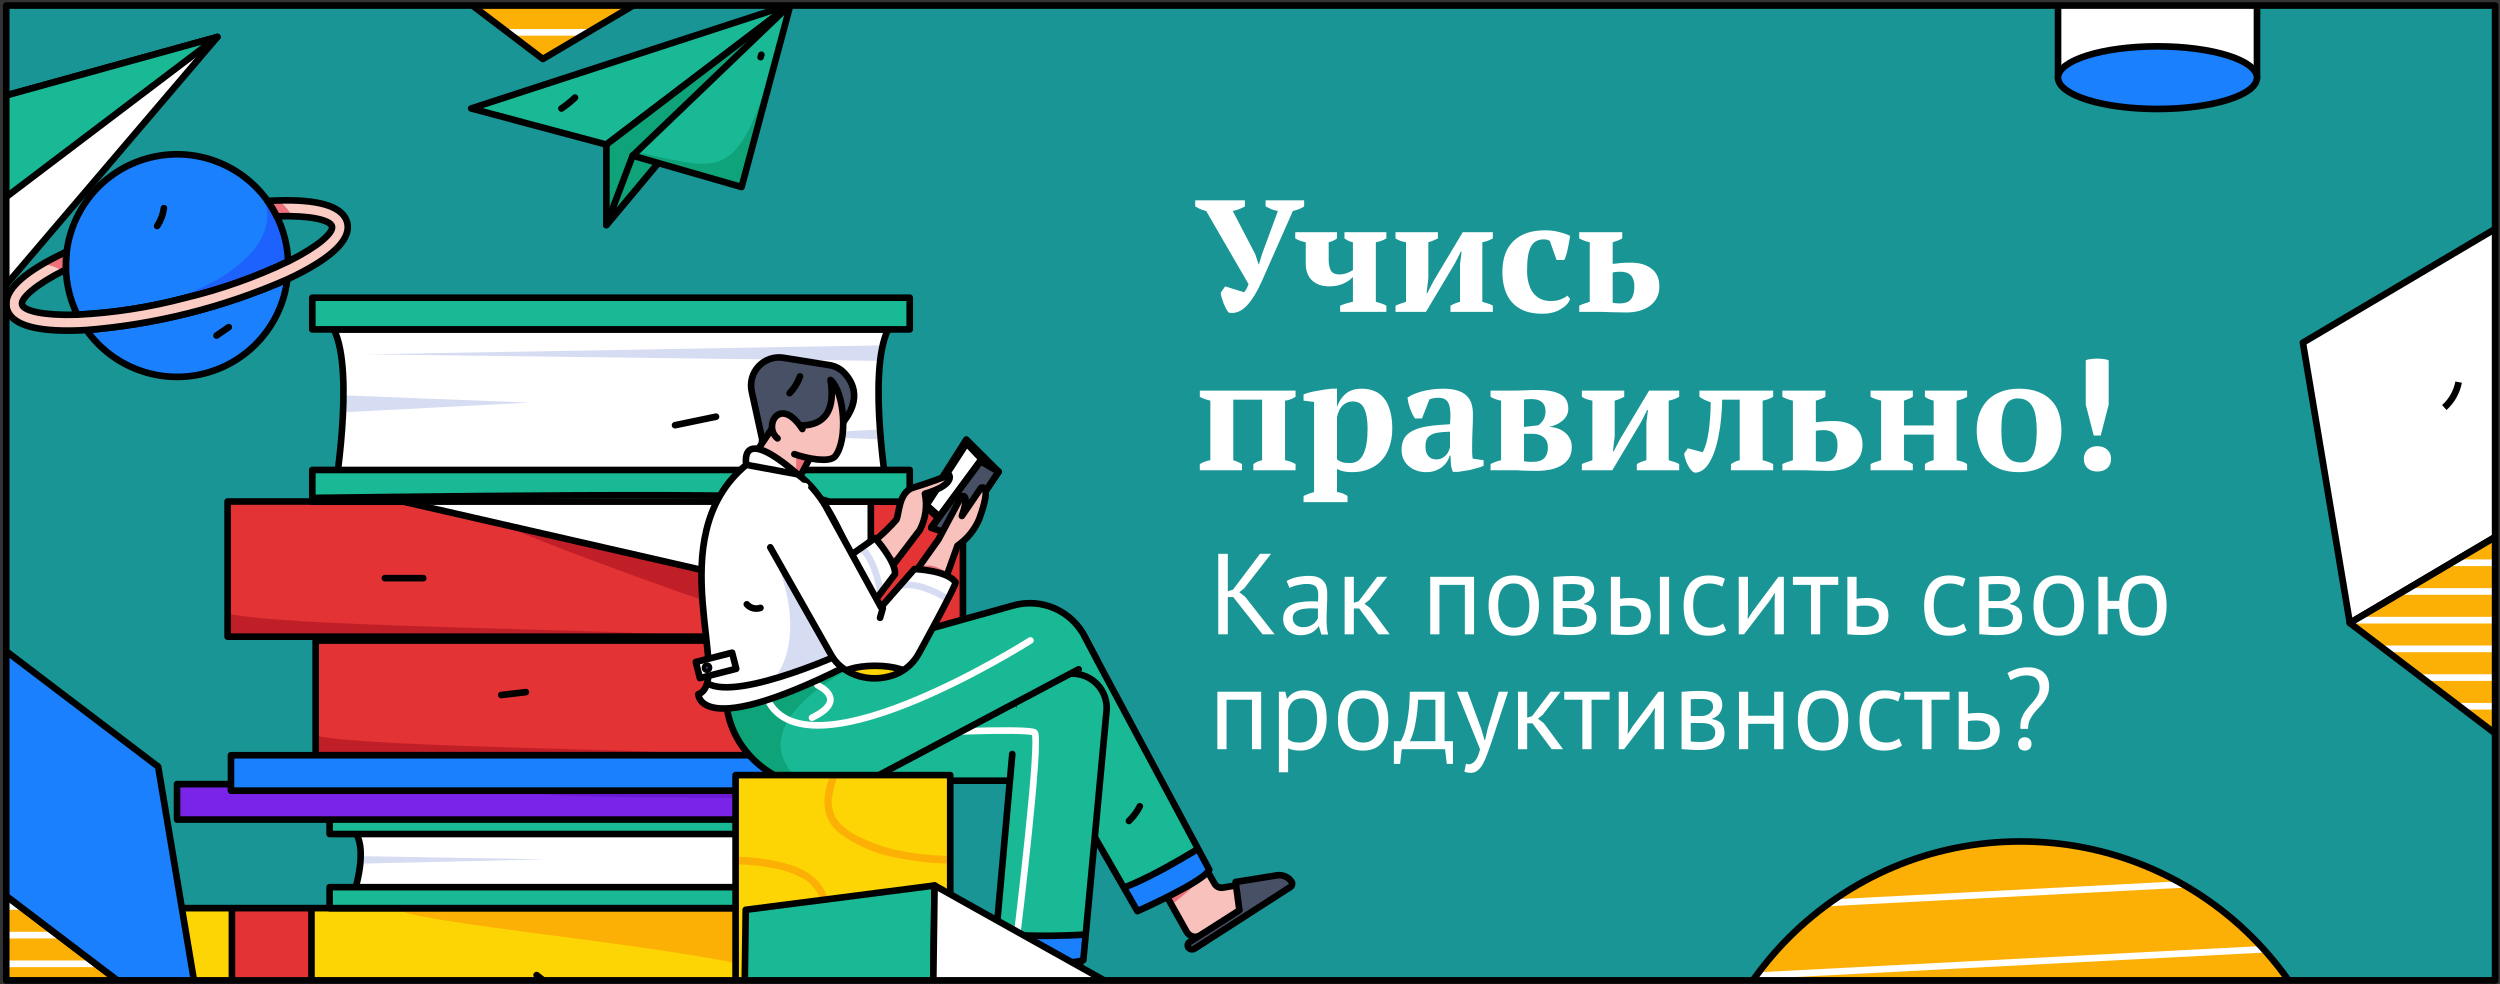 <svg xmlns="http://www.w3.org/2000/svg" width="805" height="317" fill="none" viewBox="0 0 805 317"><rect x="0" y="0" width="805" height="317" fill="#333333" stroke="none"/><rect width="801.427" height="313.892" x="2" y="1.784" fill="#fff"/><mask id="mask0_216_1604" style="mask-type:luminance" width="802" height="315" x="2" y="1" maskUnits="userSpaceOnUse"><rect width="801.427" height="313.892" x="2" y="1.784" fill="#fff"/></mask><g mask="url(#mask0_216_1604)"><mask id="mask1_216_1604" style="mask-type:luminance" width="802" height="342" x="2" y="-12" maskUnits="userSpaceOnUse"><rect width="801.427" height="340.606" x="2" y="-11.573" fill="#fff"/></mask><g mask="url(#mask1_216_1604)"><rect width="801.427" height="340.606" x="1.999" y="-11.573" fill="#fff"/><rect width="825.336" height="355.566" x="-12.359" y="-20.856" fill="#189594"/><path fill="#1B80FD" d="M92.779 84.201C92.597 79.145 91.351 74.184 89.123 69.642C81.651 54.506 64.623 46.643 48.255 50.772C31.887 54.9 20.625 69.898 21.226 86.768C21.409 91.824 22.654 96.785 24.883 101.327C36.62 100.748 48.265 98.935 59.623 95.919C71.056 93.187 82.169 89.259 92.779 84.201Z"/><mask id="mask2_216_1604" style="mask-type:luminance" width="72" height="53" x="21" y="49" maskUnits="userSpaceOnUse"><path fill="#fff" fill-rule="evenodd" d="M92.779 84.201C92.597 79.145 91.351 74.184 89.123 69.642C81.651 54.506 64.623 46.643 48.255 50.772C31.887 54.9 20.625 69.898 21.226 86.768C21.409 91.824 22.654 96.785 24.883 101.327C36.62 100.748 48.265 98.935 59.623 95.919C71.056 93.187 82.169 89.259 92.779 84.201Z" clip-rule="evenodd"/></mask><g mask="url(#mask2_216_1604)"><path fill="#1D62FC" d="M33.96 44.78C110.151 49.301 94.508 91.181 40.179 99.867C-14.15 108.553 111.98 94.134 111.98 94.134L109.92 52.567L52.144 41.322L36.721 49.129"/></g><path fill-rule="evenodd" stroke="#000" stroke-linecap="round" stroke-linejoin="round" stroke-width="2.137" d="M92.779 84.201C92.597 79.145 91.351 74.184 89.123 69.642C81.651 54.506 64.623 46.643 48.255 50.772C31.887 54.9 20.625 69.898 21.226 86.768C21.409 91.824 22.654 96.785 24.883 101.327C36.62 100.748 48.265 98.935 59.623 95.919C71.056 93.187 82.169 89.259 92.779 84.201V84.201Z" clip-rule="evenodd"/><path fill="#1B80FD" d="M27.824 106.268C36.366 118.321 51.438 123.884 65.763 120.271C80.087 116.658 90.717 104.612 92.521 89.95C72.019 98.968 50.15 104.484 27.824 106.268Z"/><path fill-rule="evenodd" stroke="#000" stroke-linecap="round" stroke-linejoin="round" stroke-width="2.137" d="M27.824 106.268C36.366 118.321 51.438 123.884 65.763 120.271C80.087 116.658 90.717 104.612 92.521 89.95C72.019 98.968 50.15 104.484 27.824 106.268Z" clip-rule="evenodd"/><path fill="#FACCC4" d="M111.797 71.663C110.587 66.846 103.831 64.438 91.716 64.508C89.951 64.518 88.097 64.587 86.18 64.701C87.293 66.266 88.277 67.918 89.123 69.642C100.158 69.287 106.408 70.921 106.904 72.897C107.399 74.874 102.666 79.279 92.777 84.201C82.167 89.259 71.053 93.186 59.621 95.918C48.263 98.935 36.618 100.748 24.88 101.327C13.845 101.682 7.595 100.048 7.099 98.071C6.604 96.095 11.337 91.69 21.225 86.768C21.156 84.848 21.242 82.925 21.483 81.019C19.74 81.828 18.075 82.647 16.516 83.477C5.811 89.162 0.997 94.489 2.207 99.306C3.417 104.123 10.173 106.531 22.288 106.461C24.053 106.451 25.907 106.383 27.823 106.269C50.15 104.484 72.018 98.968 92.52 89.95C94.263 89.141 95.928 88.322 97.487 87.492C108.193 81.807 113.006 76.48 111.797 71.663Z"/><mask id="mask3_216_1604" style="mask-type:luminance" width="110" height="43" x="2" y="64" maskUnits="userSpaceOnUse"><path fill="#fff" fill-rule="evenodd" d="M111.797 71.663C110.587 66.846 103.831 64.438 91.716 64.508C89.951 64.518 88.097 64.587 86.18 64.701C87.293 66.266 88.277 67.918 89.123 69.642C100.158 69.287 106.408 70.921 106.904 72.897C107.399 74.874 102.666 79.279 92.777 84.201C82.167 89.259 71.053 93.186 59.621 95.918C48.263 98.935 36.618 100.748 24.88 101.327C13.845 101.682 7.595 100.048 7.099 98.071C6.604 96.095 11.337 91.69 21.225 86.768C21.156 84.848 21.242 82.925 21.483 81.019C19.74 81.828 18.075 82.647 16.516 83.477C5.811 89.162 0.997 94.489 2.207 99.306C3.417 104.123 10.173 106.531 22.288 106.461C24.053 106.451 25.907 106.383 27.823 106.269C50.15 104.484 72.018 98.968 92.52 89.95C94.263 89.141 95.928 88.322 97.487 87.492C108.193 81.807 113.006 76.48 111.797 71.663Z" clip-rule="evenodd"/></mask><g mask="url(#mask3_216_1604)"><path fill="#ED707B" d="M-6.095 85.484C27.512 80.178 24.29 95.306 24.29 95.306L32.576 76.519L19.226 73.747"/><path fill="#ED707B" d="M77.003 59.425C93.806 61.724 95.648 73.747 95.648 73.747L81.376 76.519L76.772 72.105"/></g><path fill-rule="evenodd" stroke="#000" stroke-linecap="round" stroke-linejoin="round" stroke-width="2.137" d="M111.797 71.663C110.587 66.846 103.831 64.438 91.716 64.508C89.951 64.518 88.097 64.587 86.18 64.701C87.293 66.266 88.277 67.918 89.123 69.642C100.158 69.287 106.408 70.921 106.904 72.897C107.399 74.874 102.666 79.279 92.777 84.201C82.167 89.259 71.053 93.186 59.621 95.918C48.263 98.935 36.618 100.748 24.88 101.327C13.845 101.682 7.595 100.048 7.099 98.071C6.604 96.095 11.337 91.69 21.225 86.768C21.156 84.848 21.242 82.925 21.483 81.019C19.74 81.828 18.075 82.647 16.516 83.477C5.811 89.162 0.997 94.489 2.207 99.306C3.417 104.123 10.173 106.531 22.288 106.461C24.053 106.451 25.907 106.383 27.823 106.269C50.15 104.484 72.018 98.968 92.52 89.95C94.263 89.141 95.928 88.322 97.487 87.492C108.193 81.807 113.006 76.48 111.797 71.663Z" clip-rule="evenodd"/><path stroke="#000" stroke-linecap="round" stroke-linejoin="round" stroke-width="2.137" d="M52.772 67.026C52.492 69.078 51.753 71.041 50.61 72.768"/><path stroke="#000" stroke-linecap="round" stroke-linejoin="round" stroke-width="2.137" d="M73.669 105.336L69.717 108.047"/><rect width="200.861" height="36.927" x="49.514" y="292.423" fill="#FDD504"/><mask id="mask4_216_1604" style="mask-type:luminance" width="202" height="38" x="49" y="292" maskUnits="userSpaceOnUse"><rect width="200.861" height="36.927" x="49.513" y="292.423" fill="#fff"/></mask><g mask="url(#mask4_216_1604)"><rect width="25.613" height="48.185" x="74.677" y="286.119" fill="#E43334" stroke="#000" stroke-linecap="round" stroke-linejoin="round" stroke-width="2.137"/><path fill="#FCB006" d="M125.647 290.64C117.127 298.328 267.899 306.024 270.595 323.021C273.291 340.019 260.92 278.294 260.92 278.294L241.274 279.794"/></g><rect width="200.861" height="36.927" x="49.514" y="292.423" stroke="#000" stroke-linecap="round" stroke-linejoin="round" stroke-width="2.137"/><rect width="200.861" height="36.927" x="302.504" y="243.187" fill="#E43334" transform="rotate(-180 302.504 243.187)"/><mask id="mask5_216_1604" style="mask-type:luminance" width="202" height="38" x="101" y="206" maskUnits="userSpaceOnUse"><rect width="200.861" height="36.927" x="302.503" y="243.187" fill="#fff" transform="rotate(-180 302.503 243.187)"/></mask><g mask="url(#mask5_216_1604)"><rect width="25.613" height="48.185" x="277.341" y="248.141" fill="#fff" stroke="#000" stroke-linecap="round" stroke-linejoin="round" stroke-width="2.137" transform="rotate(-180 277.341 248.141)"/><rect width="4.793" height="48.185" x="245.144" y="248.141" fill="#fff" stroke="#000" stroke-linecap="round" stroke-linejoin="round" stroke-width="2.137" transform="rotate(-180 245.144 248.141)"/><path fill="#C11F27" d="M99.452 235.281C92.861 240.985 228.566 240.985 225.57 243.387C222.574 245.789 104.843 252.394 104.843 252.394L94.059 236.782"/></g><rect width="200.861" height="36.927" x="302.504" y="243.187" stroke="#000" stroke-linecap="round" stroke-linejoin="round" stroke-width="2.137" transform="rotate(-180 302.504 243.187)"/><path fill="#fff" d="M291.075 266.304H113.07C120.002 272.496 113.07 290.284 113.07 290.284H291.075C291.075 290.284 284.143 272.496 291.075 266.304Z"/><mask id="mask6_216_1604" style="mask-type:luminance" width="179" height="25" x="113" y="266" maskUnits="userSpaceOnUse"><path fill="#fff" fill-rule="evenodd" d="M291.076 266.304H113.071C120.003 272.496 113.071 290.284 113.071 290.284H291.076C291.076 290.284 284.144 272.496 291.076 266.304Z" clip-rule="evenodd"/></mask><g mask="url(#mask6_216_1604)"><path fill="#D6DCF2" d="M110.609 275.585L114.204 275.647L175.766 276.711L107.015 278.295"/><path fill="#D6DCF2" d="M318.75 282.46L315.157 282.398L253.595 281.334L322.344 279.75"/></g><path fill-rule="evenodd" stroke="#000" stroke-linecap="round" stroke-linejoin="round" stroke-width="2.137" d="M291.075 266.304H113.07C120.002 272.496 113.07 290.284 113.07 290.284H291.075C291.075 290.284 284.143 272.496 291.075 266.304Z" clip-rule="evenodd"/><rect width="191.874" height="6.755" x="106.138" y="261.801" fill="#1AB995" stroke="#000" stroke-linecap="round" stroke-linejoin="round" stroke-width="2.137"/><rect width="191.874" height="6.755" x="106.138" y="285.668" fill="#1AB995" stroke="#000" stroke-linecap="round" stroke-linejoin="round" stroke-width="2.137"/><rect width="213.592" height="11.408" x="57.001" y="252.494" fill="#7A24EA"/><mask id="mask7_216_1604" style="mask-type:luminance" width="214" height="12" x="57" y="252" maskUnits="userSpaceOnUse"><rect width="213.592" height="11.408" x="57.002" y="252.494" fill="#fff"/></mask><g mask="url(#mask7_216_1604)"><path fill="#6B1AD3" d="M163.798 250.592C134.201 260.049 272.602 254.995 276.646 258.198C280.69 261.401 279.342 248.891 279.342 248.891L239.799 244.288"/></g><rect width="213.592" height="11.408" x="57.001" y="252.494" stroke="#000" stroke-linecap="round" stroke-linejoin="round" stroke-width="2.137"/><rect width="213.592" height="11.408" x="74.376" y="243.187" fill="#1A80FD" stroke="#000" stroke-linecap="round" stroke-linejoin="round" stroke-width="2.137"/><path stroke="#000" stroke-linecap="round" stroke-linejoin="round" stroke-width="2.137" d="M172.796 313.984L177.213 317.5"/><path stroke="#000" stroke-linecap="round" stroke-linejoin="round" stroke-width="2.137" d="M161.405 223.793L169.328 222.864"/><rect width="236.772" height="43.529" x="310.065" y="205.007" fill="#E43334" transform="rotate(-180 310.065 205.007)"/><mask id="mask8_216_1604" style="mask-type:luminance" width="238" height="45" x="73" y="161" maskUnits="userSpaceOnUse"><rect width="236.772" height="43.529" x="310.063" y="205.007" fill="#fff" transform="rotate(-180 310.063 205.007)"/></mask><g mask="url(#mask8_216_1604)"><rect width="30.192" height="56.8" x="280.401" y="210.847" fill="#fff" stroke="#000" stroke-linecap="round" stroke-linejoin="round" stroke-width="2.137" transform="rotate(-180 280.401 210.847)"/><rect width="5.65" height="56.8" x="242.446" y="210.847" fill="#fff" stroke="#000" stroke-linecap="round" stroke-linejoin="round" stroke-width="2.137" transform="rotate(-180 242.446 210.847)"/><path fill="#C11F27" d="M70.708 195.688C62.939 202.412 222.906 202.412 219.375 205.243C215.843 208.074 77.064 215.86 77.064 215.86L64.352 197.458"/><path fill="#C11F27" d="M158.311 165.623C145.668 165.148 230.334 194.906 232.717 195.437C235.101 195.968 229.024 176.505 229.024 176.505L212.074 171.728"/></g><rect width="236.772" height="43.529" x="310.065" y="205.007" stroke="#000" stroke-linecap="round" stroke-linejoin="round" stroke-width="2.137" transform="rotate(-180 310.065 205.007)"/><path fill="#fff" stroke="#000" stroke-linecap="round" stroke-linejoin="round" stroke-width="2.137" d="M124.854 160.385L247.036 188.343C247.036 188.343 249.508 163.216 254.805 160.385H124.854Z"/><path fill="#fff" d="M285.979 106.065H107.511C114.461 120.091 107.511 160.385 107.511 160.385H285.979C285.979 160.385 279.029 120.091 285.979 106.065Z"/><mask id="mask9_216_1604" style="mask-type:luminance" width="179" height="55" x="107" y="106" maskUnits="userSpaceOnUse"><path fill="#fff" fill-rule="evenodd" d="M285.98 106.064H107.512C114.462 120.091 107.512 160.385 107.512 160.385H285.98C285.98 160.385 279.03 120.091 285.98 106.064Z" clip-rule="evenodd"/></mask><g mask="url(#mask9_216_1604)"><path fill="#D6DCF2" d="M105.045 127.09L108.648 127.231L170.371 129.64L101.439 133.226"/><path fill="#D6DCF2" d="M313.725 142.661L310.122 142.52L248.399 140.11L317.331 136.526"/><path fill="#D6DCF2" d="M315.527 116.71L311.924 116.569L118.06 114.092L319.132 110.574"/></g><path fill-rule="evenodd" stroke="#000" stroke-linecap="round" stroke-linejoin="round" stroke-width="2.137" d="M285.979 106.065H107.511C114.461 120.091 107.511 160.385 107.511 160.385H285.979C285.979 160.385 279.029 120.091 285.979 106.065Z" clip-rule="evenodd"/><rect width="192.373" height="10.201" x="100.559" y="95.864" fill="#1AB995" stroke="#000" stroke-linecap="round" stroke-linejoin="round" stroke-width="2.137"/><rect width="192.373" height="10.201" x="100.559" y="151.329" fill="#1AB995"/><mask id="mask10_216_1604" style="mask-type:luminance" width="193" height="11" x="100" y="151" maskUnits="userSpaceOnUse"><rect width="192.373" height="10.201" x="100.558" y="151.329" fill="#fff"/></mask><g mask="url(#mask10_216_1604)"><path fill="#1AB995" d="M93.16 160.386C107.51 160.386 265.486 157.688 266.546 161.53C267.605 165.372 110.463 171.034 110.463 171.034L78.59 160.386"/><path stroke="#000" stroke-linecap="round" stroke-linejoin="round" stroke-width="2.137" d="M93.16 160.386C107.51 160.386 265.486 157.688 266.546 161.53C267.605 165.372 110.463 171.034 110.463 171.034L78.59 160.386"/></g><rect width="192.373" height="10.201" x="100.559" y="151.329" stroke="#000" stroke-linecap="round" stroke-linejoin="round" stroke-width="2.137"/><path stroke="#000" stroke-linecap="round" stroke-linejoin="round" stroke-width="2.137" d="M217.364 136.914L230.56 134.173"/><path stroke="#000" stroke-linecap="round" stroke-linejoin="round" stroke-width="2.137" d="M123.944 186.167H136.278"/><path fill="#1AB995" d="M151.733 34.926L254.54 1.426L195.243 46.554L151.733 34.926Z"/><path fill-rule="evenodd" stroke="#000" stroke-linecap="round" stroke-linejoin="round" stroke-width="2.137" d="M151.733 34.926L254.54 1.426L195.243 46.554L151.733 34.926V34.926Z" clip-rule="evenodd"/><path fill="#0FA379" stroke="#000" stroke-linecap="round" stroke-linejoin="round" stroke-width="2.137" d="M195.245 72.469V46.554L254.542 1.426L195.245 72.469Z"/><path fill="#0FA379" d="M224.894 48.341L203.717 50.127L195.245 72.469L211.921 52.489"/><path stroke="#000" stroke-linecap="round" stroke-linejoin="round" stroke-width="2.137" d="M224.894 48.341L203.717 50.127L195.245 72.469L211.921 52.489"/><path fill="#1AB995" d="M203.715 50.127L238.79 60.221L254.54 1.426L203.715 50.127Z"/><mask id="mask11_216_1604" style="mask-type:luminance" width="52" height="60" x="203" y="1" maskUnits="userSpaceOnUse"><path fill="#fff" fill-rule="evenodd" d="M203.715 50.127L238.79 60.221L254.54 1.426L203.715 50.127Z" clip-rule="evenodd"/></mask><g mask="url(#mask11_216_1604)"><path fill="#0FA379" d="M254.541 -2.809C238.549 65.999 233.972 53.618 200.914 48.341C167.855 43.063 217.443 75.174 217.443 75.174L251.009 80.526L261.69 33.124L259.146 -5.103"/></g><path fill-rule="evenodd" stroke="#000" stroke-linecap="round" stroke-linejoin="round" stroke-width="2.137" d="M203.715 50.127L238.79 60.221L254.54 1.426L203.715 50.127V50.127Z" clip-rule="evenodd"/><path stroke="#000" stroke-linecap="round" stroke-linejoin="round" stroke-width="2.137" d="M185.151 31.427C183.79 32.714 182.328 33.888 180.778 34.939"/><path stroke="#000" stroke-linecap="round" stroke-linejoin="round" stroke-width="2.137" d="M245.156 17.632L244.908 18.398"/><path fill="#485065" stroke="#000" stroke-linecap="round" stroke-linejoin="round" stroke-width="2.137" d="M271.602 119.826C270.353 118.617 268.758 117.83 267.039 117.574L252.264 115.201C249.322 114.733 246.339 115.749 244.296 117.917C242.252 120.084 241.412 123.122 242.052 126.031L245.405 141.373L245.356 142.305L245.572 142.139L246.523 146.489C246.523 146.489 255.689 151.704 269.043 138.649C278.501 129.402 274.651 122.857 271.602 119.826Z"/><path fill="#F9C1BB" d="M249.606 136.453L238.639 152.77L251.543 165.112L264.269 140.761L249.606 136.453Z"/><mask id="mask12_216_1604" style="mask-type:luminance" width="27" height="30" x="238" y="136" maskUnits="userSpaceOnUse"><path fill="#fff" fill-rule="evenodd" d="M249.607 136.453L238.64 152.77L251.544 165.112L264.27 140.761L249.607 136.453Z" clip-rule="evenodd"/></mask><g mask="url(#mask12_216_1604)"><path fill="#ED707B" d="M254.404 142.117C258.411 147.581 254.588 152.992 257.629 154.708C261.08 156.655 263.784 151.945 263.784 151.945L265.167 144.433L254.259 139.824"/></g><path fill-rule="evenodd" stroke="#000" stroke-linecap="round" stroke-linejoin="round" stroke-width="2.137" d="M249.606 136.453L238.639 152.77L251.543 165.112L264.269 140.761L249.606 136.453V136.453Z" clip-rule="evenodd"/><path fill="#F9C1BB" d="M255.788 146.232C259.988 147.733 267.13 149.069 268.891 146.931C273.085 141.841 271.98 126.359 267.433 122.338C270.635 141.617 253.147 136.326 253.147 136.326L252.621 136.729L252.52 138.805"/><path stroke="#000" stroke-linecap="round" stroke-linejoin="round" stroke-width="2.137" d="M255.788 146.232C259.988 147.733 267.13 149.069 268.891 146.931C273.085 141.841 271.98 126.359 267.433 122.338C270.635 141.617 253.147 136.326 253.147 136.326L252.621 136.729L252.52 138.805"/><path fill="#F9C1BB" d="M258.363 138.14C251.096 127.03 245.59 137.389 250.362 141.156L258.363 138.14Z"/><path stroke="#000" stroke-linecap="round" stroke-linejoin="round" stroke-width="2.137" d="M258.363 138.14C251.096 127.03 245.59 137.389 250.362 141.156"/><path fill="#1AB995" stroke="#000" stroke-linecap="round" stroke-linejoin="round" stroke-width="2.137" d="M338.695 251.386H261.025L252.31 222.028L349.836 224.215L338.695 251.386Z"/><path fill="#485065" stroke="#000" stroke-linecap="round" stroke-linejoin="round" stroke-width="2.137" d="M311.16 141.526L297.752 162.656L307.779 172.419L321.536 151.885L311.16 141.526Z"/><path fill="#fff" stroke="#000" stroke-linecap="round" stroke-linejoin="round" stroke-width="2.137" d="M311.243 142.755L298.339 162.644L307.014 170.404L320.383 152.424L311.243 142.755Z"/><path fill="#485065" stroke="#000" stroke-linecap="round" stroke-linejoin="round" stroke-width="2.137" d="M321.536 151.885L315.729 148.269L299.876 169.752L307.779 172.164L321.536 151.885Z"/><path fill="#485065" stroke="#000" stroke-linecap="round" stroke-linejoin="round" stroke-width="2.137" d="M321.536 151.885L315.729 148.523L299.876 170.006L307.779 172.419L321.536 151.885Z"/><path fill="#F9C1BB" d="M355.44 320.687L349.046 318.371C348.067 318.045 347.423 317.109 347.467 316.078L348.089 306.23L332.474 306.613L331.099 324.847C331.068 325.691 331.393 326.51 331.994 327.104C332.596 327.698 333.419 328.012 334.263 327.97L353.408 327.741L355.44 320.687Z"/><mask id="mask13_216_1604" style="mask-type:luminance" width="25" height="22" x="331" y="306" maskUnits="userSpaceOnUse"><path fill="#fff" fill-rule="evenodd" d="M355.441 320.687L349.047 318.371C348.068 318.045 347.424 317.11 347.468 316.079L348.09 306.23L332.475 306.613L331.1 324.847C331.069 325.692 331.394 326.511 331.995 327.104C332.597 327.698 333.42 328.012 334.264 327.97L353.409 327.742L355.441 320.687Z" clip-rule="evenodd"/></mask><g mask="url(#mask13_216_1604)"><path fill="#ED707B" d="M327.733 312.046C334.563 313.149 341.565 312.24 347.887 309.43C348.221 308.971 337.798 307.163 337.798 307.163L327.733 312.046Z"/></g><path fill-rule="evenodd" stroke="#000" stroke-linecap="round" stroke-linejoin="round" stroke-width="2.137" d="M355.44 320.687L349.046 318.371C348.067 318.045 347.423 317.109 347.467 316.078L348.089 306.23L332.474 306.613L331.099 324.847C331.068 325.691 331.393 326.51 331.994 327.104C332.596 327.698 333.419 328.012 334.263 327.97L353.408 327.741L355.44 320.687Z" clip-rule="evenodd"/><path fill="#F9C1BB" d="M400.535 284.664L393.788 285.815C392.75 286.006 391.701 285.536 391.153 284.634L386.142 275.944L373.061 283.898L382.147 300.098C383.072 301.63 385.061 302.128 386.599 301.212L402.773 291.663L400.535 284.664Z"/><mask id="mask14_216_1604" style="mask-type:luminance" width="30" height="27" x="373" y="275" maskUnits="userSpaceOnUse"><path fill="#fff" fill-rule="evenodd" d="M400.535 284.664L393.788 285.815C392.75 286.006 391.701 285.536 391.153 284.634L386.142 275.944L373.061 283.898L382.147 300.098C383.072 301.63 385.061 302.128 386.599 301.212L402.773 291.663L400.535 284.664Z" clip-rule="evenodd"/></mask><g mask="url(#mask14_216_1604)"><path fill="#ED707B" d="M369.603 295.145C379.053 292.332 389.37 280.042 389.37 280.042L374.606 281.806L369.841 289.519"/></g><path fill-rule="evenodd" stroke="#000" stroke-linecap="round" stroke-linejoin="round" stroke-width="2.137" d="M400.535 284.664L393.788 285.815C392.75 286.006 391.701 285.536 391.153 284.634L386.142 275.944L373.061 283.898L382.147 300.098C383.072 301.63 385.061 302.128 386.599 301.212L402.773 291.663L400.535 284.664Z" clip-rule="evenodd"/><path fill="#485065" stroke="#000" stroke-linecap="round" stroke-linejoin="round" stroke-width="2.137" d="M382.872 305.334C383.363 305.767 384.081 305.823 384.633 305.472L415.472 285.633C415.763 285.457 415.97 285.17 416.044 284.838C416.119 284.507 416.055 284.159 415.867 283.876C414.827 282.373 413.026 281.588 411.217 281.851L397.868 284.003L399.089 293.115L383.058 303.335C382.717 303.538 382.494 303.892 382.457 304.287C382.421 304.682 382.575 305.071 382.872 305.334Z"/><path fill="#F9C1BB" d="M279.955 176.995L281.951 173.834C284.337 171.859 286.562 169.698 288.606 167.371C289.541 165.793 289.284 158.421 294.041 157.025C298.799 155.628 305.652 152.992 305.652 152.992C305.652 152.992 307.592 156.06 297.83 158.991C298.641 162.971 298.048 167.11 296.152 170.702L283.66 187.119L279.955 176.995Z"/><mask id="mask15_216_1604" style="mask-type:luminance" width="27" height="36" x="279" y="152" maskUnits="userSpaceOnUse"><path fill="#fff" fill-rule="evenodd" d="M279.955 176.995L281.951 173.834C284.337 171.859 286.562 169.698 288.606 167.371C289.541 165.793 289.284 158.421 294.041 157.025C298.799 155.628 305.652 152.992 305.652 152.992C305.652 152.992 307.592 156.06 297.83 158.991C298.641 162.971 298.048 167.11 296.152 170.702L283.66 187.119L279.955 176.995Z" clip-rule="evenodd"/></mask><g mask="url(#mask15_216_1604)"><path fill="#ED707B" d="M291.417 178.855C285.911 181.945 284.599 174.55 281.951 173.833C279.304 173.117 283.415 183.564 283.415 183.564L285.691 187.119L289.875 185.992L291.417 178.855Z"/></g><path fill-rule="evenodd" stroke="#000" stroke-linecap="round" stroke-linejoin="round" stroke-width="2.137" d="M279.955 176.995L281.951 173.834C284.337 171.859 286.562 169.698 288.606 167.371C289.541 165.793 289.284 158.421 294.041 157.025C298.799 155.628 305.652 152.992 305.652 152.992C305.652 152.992 307.592 156.06 297.83 158.991C298.641 162.971 298.048 167.11 296.152 170.702L283.66 187.119L279.955 176.995Z" clip-rule="evenodd"/><path fill="#fff" d="M281.774 173.245C281.774 173.245 288.459 180.708 288.205 184.863L262.74 218.425L258.163 189.909L281.774 173.245Z"/><mask id="mask16_216_1604" style="mask-type:luminance" width="31" height="46" x="258" y="173" maskUnits="userSpaceOnUse"><path fill="#fff" fill-rule="evenodd" d="M281.775 173.245C281.775 173.245 288.46 180.708 288.206 184.863L262.741 218.425L258.164 189.91L281.775 173.245Z" clip-rule="evenodd"/></mask><g mask="url(#mask16_216_1604)"><path stroke="#D6DCF2" stroke-linecap="round" stroke-linejoin="round" stroke-width="2.137" d="M275.024 174.871C283.274 178.33 284.3 196.723 284.3 196.723"/></g><path fill-rule="evenodd" stroke="#000" stroke-linecap="round" stroke-linejoin="round" stroke-width="2.137" d="M281.774 173.245C281.774 173.245 288.459 180.708 288.205 184.863L262.74 218.425L258.163 189.909L281.774 173.245Z" clip-rule="evenodd"/><path fill="#fff" stroke="#000" stroke-linecap="round" stroke-linejoin="round" stroke-width="2.137" d="M240.818 152.908L240.308 149.668C240.308 149.668 237.601 136.107 256.832 152.724L240.818 152.908Z"/><path fill="#1AB995" d="M366.247 293.393C366.247 293.393 387.863 283.79 389.371 280.042L349.193 204.959C344.364 196.543 334.123 192.9 325.064 196.377L312.96 200.869L366.247 293.393Z"/><mask id="mask17_216_1604" style="mask-type:luminance" width="78" height="99" x="312" y="195" maskUnits="userSpaceOnUse"><path fill="#fff" fill-rule="evenodd" d="M366.246 293.394C366.246 293.394 387.862 283.79 389.37 280.042L349.192 204.959C344.363 196.543 334.122 192.901 325.063 196.377L312.959 200.869L366.246 293.394Z" clip-rule="evenodd"/></mask><g mask="url(#mask17_216_1604)"><path fill="#1A80FD" stroke="#000" stroke-linecap="round" stroke-linejoin="round" stroke-width="2.137" d="M356.382 287.228C364.971 286.565 387.917 271.998 387.917 271.998L392.586 282.47L368.937 299.147L356.382 287.228Z"/></g><path fill-rule="evenodd" stroke="#000" stroke-linecap="round" stroke-linejoin="round" stroke-width="2.137" d="M366.247 293.393C366.247 293.393 387.863 283.79 389.371 280.042L349.193 204.959C344.364 196.543 334.123 192.9 325.064 196.377L312.96 200.869L366.247 293.393Z" clip-rule="evenodd"/><path fill="#1AB995" d="M325.955 242.809L320.009 309.166C320.009 309.166 342.463 311.352 348.831 309.166L356.338 228.597C356.511 225.571 355.432 222.606 353.354 220.398C351.277 218.19 348.383 216.933 345.352 216.921L328.337 216.217"/><mask id="mask18_216_1604" style="mask-type:luminance" width="37" height="95" x="320" y="216" maskUnits="userSpaceOnUse"><path fill="#fff" fill-rule="evenodd" d="M325.954 242.809L320.008 309.166C320.008 309.166 342.462 311.352 348.83 309.166L356.337 228.597C356.51 225.571 355.431 222.606 353.353 220.398C351.276 218.19 348.382 216.933 345.351 216.921L328.336 216.217" clip-rule="evenodd"/></mask><g mask="url(#mask18_216_1604)"><path fill="#1A80FD" d="M315.281 299.146C326.074 302.898 353.379 300.691 353.379 300.691V312.389L315.942 312.61"/><path stroke="#000" stroke-linecap="round" stroke-linejoin="round" stroke-width="2.137" d="M315.281 299.146C326.074 302.898 353.379 300.691 353.379 300.691V312.389L315.942 312.61"/></g><path stroke="#000" stroke-linecap="round" stroke-linejoin="round" stroke-width="2.137" d="M325.955 242.809L320.009 309.166C320.009 309.166 342.463 311.352 348.831 309.166L356.338 228.597C356.511 225.571 355.432 222.606 353.354 220.398C351.277 218.19 348.383 216.933 345.352 216.921L328.337 216.217"/><path stroke="#fff" stroke-linecap="round" stroke-linejoin="round" stroke-width="2.137" d="M290.615 236.707C291.276 236.02 330.914 234.332 333.107 235.853C335.301 237.373 327.488 301.088 327.488 301.088"/><path fill="#1AB995" d="M347.333 215.496L282.136 250.055C277.201 252.655 271.705 254.01 266.127 254.001C248.885 254.001 234.667 241.409 233.791 225.361L233.545 220.857L325.971 195.05C335.349 192.272 345.355 196.727 349.567 205.555L353.379 212.784"/><mask id="mask19_216_1604" style="mask-type:luminance" width="121" height="61" x="233" y="194" maskUnits="userSpaceOnUse"><path fill="#fff" fill-rule="evenodd" d="M347.333 215.496L282.136 250.055C277.201 252.655 271.705 254.01 266.127 254.001C248.885 254.001 234.667 241.409 233.791 225.361L233.545 220.857L325.971 195.05C335.349 192.272 345.355 196.727 349.567 205.555L353.379 212.784" clip-rule="evenodd"/></mask><g mask="url(#mask19_216_1604)"><path fill="#0FA379" d="M279.895 211.881C229.202 237.179 259.088 256.152 271.346 257.558C283.605 258.963 202.418 254.002 202.418 254.002L219.761 218.44L261.954 216.217"/><path stroke="#fff" stroke-linecap="round" stroke-linejoin="round" stroke-width="2.137" d="M245.964 222.028C254.716 255.223 331.8 206.223 331.8 206.223"/><path stroke="#fff" stroke-linecap="round" stroke-linejoin="round" stroke-width="2.137" d="M261.471 231.091C273.658 225.205 263.233 220.644 263.233 220.644"/></g><path stroke="#000" stroke-linecap="round" stroke-linejoin="round" stroke-width="2.137" d="M347.333 215.496L282.136 250.055C277.201 252.655 271.705 254.01 266.127 254.001V254.001C248.885 254.001 234.667 241.409 233.791 225.361L233.545 220.857L325.971 195.05C335.349 192.272 345.355 196.727 349.567 205.555L353.379 212.784"/><path fill="#fff" d="M256.83 152.725L240.307 149.669C211.831 173.246 236.372 219.21 224.863 223.536C224.863 223.536 224.863 240.579 282.788 209.119C282.788 209.118 273.903 164.848 256.83 152.725Z"/><mask id="mask20_216_1604" style="mask-type:luminance" width="59" height="80" x="224" y="149" maskUnits="userSpaceOnUse"><path fill="#fff" fill-rule="evenodd" d="M256.831 152.725L240.308 149.669C211.832 173.246 236.373 219.21 224.864 223.536C224.864 223.536 224.864 240.579 282.789 209.119C282.789 209.118 273.904 164.848 256.831 152.725Z" clip-rule="evenodd"/></mask><g mask="url(#mask20_216_1604)"><path fill="#D6DCF2" d="M248.027 176.233C262.777 207.043 250.929 232.016 224.865 223.536C198.8 215.055 216.064 246.943 216.064 246.943L253.827 252.031L285.201 212.85L258.164 178.525L248.027 176.233Z"/><path fill="#fff" d="M226.011 218.425C232.408 228.132 271.508 210.257 271.508 210.257L276.667 218.425L226.452 236.708L222.928 222.029L226.452 216.217"/><path stroke="#000" stroke-linecap="round" stroke-linejoin="round" stroke-width="2.137" d="M226.011 218.425C232.408 228.132 271.508 210.257 271.508 210.257L276.667 218.425L226.452 236.708L222.928 222.029L226.452 216.217"/><path stroke="#fff" stroke-linecap="round" stroke-linejoin="round" stroke-width="2.137" d="M219.037 166.301C231.703 159.857 244.57 167.413 244.57 167.413"/></g><path fill-rule="evenodd" stroke="#000" stroke-linecap="round" stroke-linejoin="round" stroke-width="2.137" d="M256.83 152.725L240.307 149.669C211.831 173.246 236.372 219.21 224.863 223.536C224.863 223.536 224.863 240.579 282.788 209.119C282.788 209.118 273.903 164.848 256.83 152.725Z" clip-rule="evenodd"/><path fill="#F9C1BB" d="M292.13 187.825L302.186 173.701L309.558 159.858C312.098 158.834 310.348 164.343 309.724 166.143C309.724 166.143 315.531 157.706 315.906 157.07C315.906 157.07 319.636 155.267 315.305 167.133C313.838 170.602 311.411 173.579 308.308 175.714L302.186 192.77L292.13 187.825Z"/><mask id="mask21_216_1604" style="mask-type:luminance" width="26" height="37" x="292" y="156" maskUnits="userSpaceOnUse"><path fill="#fff" fill-rule="evenodd" d="M292.129 187.825L302.185 173.701L309.557 159.858C312.097 158.834 310.347 164.343 309.723 166.143C309.723 166.143 315.53 157.706 315.905 157.07C315.905 157.07 319.635 155.267 315.304 167.133C313.837 170.602 311.41 173.579 308.307 175.714L302.185 192.77L292.129 187.825Z" clip-rule="evenodd"/></mask><g mask="url(#mask21_216_1604)"><path fill="#ED707B" d="M307.696 183.491C303.457 185.698 300.947 179.565 295.36 183.288C292.921 184.912 299.346 188.906 299.346 188.906H306.467L308.229 184.374"/></g><path fill-rule="evenodd" stroke="#000" stroke-linecap="round" stroke-linejoin="round" stroke-width="2.137" d="M292.13 187.825L302.186 173.701L309.558 159.858C312.098 158.834 310.348 164.343 309.724 166.143C309.724 166.143 315.531 157.706 315.906 157.07C315.906 157.07 319.636 155.267 315.305 167.133C313.838 170.602 311.411 173.579 308.308 175.714L302.186 192.77L292.13 187.825Z" clip-rule="evenodd"/><path fill="#fff" d="M265.433 162.23L283.678 195.521L294.44 183.236C294.44 183.236 304.853 183.565 307.683 187.473C308.146 188.112 295.779 210.57 295.779 210.57C293.746 214.243 290.254 216.885 286.166 217.844C278.857 219.751 271.003 216.836 267.695 210.99L248.026 176.234"/><mask id="mask22_216_1604" style="mask-type:luminance" width="60" height="57" x="248" y="162" maskUnits="userSpaceOnUse"><path fill="#fff" fill-rule="evenodd" d="M265.433 162.23L283.678 195.521L294.44 183.236C294.44 183.236 304.853 183.565 307.683 187.473C308.146 188.112 295.779 210.57 295.779 210.57C293.746 214.243 290.254 216.885 286.166 217.844C278.857 219.751 271.003 216.836 267.695 210.99L248.026 176.234" clip-rule="evenodd"/></mask><g mask="url(#mask22_216_1604)"><path stroke="#D6DCF2" stroke-linecap="round" stroke-linejoin="round" stroke-width="2.137" d="M289.677 188.673C297.165 186.505 308.528 195.112 308.528 195.112"/><ellipse cx="281.76" cy="218.204" fill="#FDD504" stroke="#000" stroke-linecap="round" stroke-linejoin="round" stroke-width="2.137" rx="11.701" ry="3.824"/></g><path stroke="#000" stroke-linecap="round" stroke-linejoin="round" stroke-width="2.137" d="M265.433 162.23L283.678 195.521L294.44 183.236C294.44 183.236 304.853 183.565 307.683 187.473C308.146 188.112 295.779 210.57 295.779 210.57C293.746 214.243 290.254 216.885 286.166 217.844V217.844C278.857 219.751 271.003 216.836 267.695 210.99L248.026 176.234"/><rect width="69.114" height="81.988" x="236.862" y="249.585" fill="#FDD504"/><mask id="mask23_216_1604" style="mask-type:luminance" width="70" height="83" x="236" y="249" maskUnits="userSpaceOnUse"><rect width="69.114" height="81.988" x="236.861" y="249.585" fill="#fff"/></mask><g mask="url(#mask23_216_1604)"><path fill="#FCB006" d="M219.024 280.877C228.084 278.199 237.637 277.631 246.95 279.215C251.377 279.718 255.649 281.145 259.49 283.403C262.953 285.921 264.983 289.958 264.938 294.239C265.24 303.09 259.775 310.769 258.799 319.414C258.245 323.244 258.862 327.152 260.569 330.625C262.435 333.838 265.285 336.365 268.698 337.833C277.546 342.008 288.226 342.865 297.795 342.251C299.3 342.155 299.311 339.689 297.795 339.786C288.458 340.665 279.045 339.332 270.319 335.895C266.146 334.349 262.916 330.973 261.556 326.736C260.622 322.437 260.921 317.96 262.416 313.823C264.774 306.046 268.896 298.149 266.666 289.772C264.387 281.213 256.149 278.471 248.64 277.031C238.586 275.113 228.22 275.616 218.398 278.499C216.941 278.925 217.56 281.304 219.024 280.876L219.024 280.877Z"/><path fill="#FCB006" d="M275.297 236.002C271.147 240.688 268.117 246.257 266.436 252.287C265.451 255.297 265.237 258.506 265.817 261.62C266.558 264.259 268.132 266.589 270.304 268.262C275.383 272.084 281.262 274.706 287.5 275.93C294.247 277.4 301.132 278.137 308.038 278.129C316.513 278.262 324.988 277.842 333.461 278.214C334.976 278.28 334.973 275.815 333.461 275.748C320.486 275.18 307.414 276.534 294.498 274.736C288.44 274.004 282.543 272.282 277.042 269.641C274.428 268.472 272.067 266.803 270.092 264.728C268.097 262.253 267.343 259.001 268.046 255.901C269.28 249.14 272.367 242.855 276.963 237.747C277.984 236.578 276.323 234.83 275.298 236.003L275.297 236.002Z"/><path fill="#FCB006" d="M307.352 280.606C301.51 328.999 302.727 333.358 271.417 331.574C249.234 330.31 290.613 349.939 290.613 349.939L312.957 328.445L307.352 280.606Z"/></g><rect width="69.114" height="81.988" x="236.862" y="249.585" stroke="#000" stroke-linecap="round" stroke-linejoin="round" stroke-width="2.137"/><path stroke="#fff" stroke-linecap="round" stroke-linejoin="round" stroke-width="2.137" d="M259.23 156.58C242.492 154.023 246.346 174.871 246.346 174.871"/><path fill="#fff" stroke="#000" stroke-linecap="round" stroke-linejoin="round" stroke-width="2.137" d="M225.368 218.346L237.06 215.349L235.737 210.165L224.045 213.163L225.368 218.346Z"/><circle cx="227.651" cy="215" r=".67" fill="#2F387E" stroke="#000" stroke-linecap="round" stroke-linejoin="round" stroke-width="2.137"/><path stroke="#000" stroke-linecap="round" stroke-linejoin="round" stroke-width="2.137" d="M257.591 121.202C256.882 123.221 255.744 125.061 254.254 126.596"/><path stroke="#000" stroke-linecap="round" stroke-linejoin="round" stroke-width="2.137" d="M284.27 195.862L283.373 198.947"/><path stroke="#000" stroke-linecap="round" stroke-linejoin="round" stroke-width="2.137" d="M240.48 194.593C241.573 195.83 243.306 196.283 244.865 195.739"/><path stroke="#000" stroke-linecap="round" stroke-linejoin="round" stroke-width="2.137" d="M367.02 259.628C366.127 261.388 364.94 262.982 363.512 264.344"/><circle cx="650.671" cy="376.437" r="105.489" fill="#FCB006"/><mask id="mask24_216_1604" style="mask-type:luminance" width="212" height="212" x="545" y="270" maskUnits="userSpaceOnUse"><circle cx="650.671" cy="376.437" r="105.489" fill="#fff"/></mask><g mask="url(#mask24_216_1604)"><path stroke="#fff" stroke-width="2.137" d="M357.358 325.031L937.044 294.805"/><path stroke="#fff" stroke-width="2.137" d="M356.203 302.858L935.889 272.631"/><path stroke="#fff" stroke-width="2.137" d="M355.047 280.685L934.732 250.458"/></g><circle cx="650.671" cy="376.437" r="105.489" stroke="#000" stroke-linecap="round" stroke-linejoin="round" stroke-width="2.137"/><path fill="#fff" d="M69.997 11.909L-82.606 54.139L-32.718 132.409L69.997 11.909Z"/><mask id="mask25_216_1604" style="mask-type:luminance" width="153" height="122" x="-83" y="11" maskUnits="userSpaceOnUse"><path fill="#fff" fill-rule="evenodd" d="M69.997 11.909L-82.606 54.139L-32.718 132.41L69.997 11.909Z" clip-rule="evenodd"/></mask><g mask="url(#mask25_216_1604)"><path stroke="#fff" stroke-width="2.137" d="M-152.131 -24.298L-152.522 -13.285L-142.375 -8.992L-142.764 2.025L-132.611 6.327L-133 17.344L-122.85 21.64L-123.239 32.659L-113.088 36.961L-113.477 47.976L-103.326 52.278L-103.71 63.297L-93.561 67.599L-93.946 78.618L-83.794 82.92L-84.181 93.941L-74.028 98.243L-74.412 109.264L-64.265 113.56L-64.652 124.581L-54.505 128.875L-54.889 139.896L-44.74 144.196L-45.123 155.219L-34.971 159.521L-35.356 170.545L-25.198 174.855L-25.581 185.881L-15.425 190.191L-15.808 201.215L-5.652 205.523L-6.034 216.551L4.132 220.872L3.758 231.913"/><path stroke="#fff" stroke-width="2.137" d="M-142.087 -30.701L-142.479 -19.689L-132.331 -15.393L-132.72 -4.378L-122.567 -0.074L-122.956 10.941L-112.809 15.239L-113.195 26.256L-103.044 30.558L-103.433 41.575L-93.282 45.875L-93.666 56.896L-83.517 61.196L-83.902 72.217L-73.75 76.519L-74.137 87.538L-63.984 91.842L-64.368 102.864L-54.221 107.157L-54.608 118.178L-44.461 122.474L-44.846 133.495L-34.696 137.795L-35.079 148.818L-24.927 153.12L-25.312 164.144L-15.154 168.452L-15.537 179.48L-5.381 183.788L-5.764 194.814L4.392 199.12L4.009 210.148L14.176 214.471L13.802 225.512"/><path stroke="#fff" stroke-width="2.137" d="M-132.043 -37.104L-132.435 -26.091L-122.287 -21.796L-122.676 -10.781L-112.523 -6.477L-112.912 4.54L-102.765 8.836L-103.152 19.853L-93 24.157L-93.389 35.172L-83.238 39.474L-83.622 50.493L-73.473 54.793L-73.858 65.814L-63.706 70.116L-64.093 81.137L-53.94 85.439L-54.324 96.461L-44.177 100.756L-44.564 111.778L-34.417 116.071L-34.802 127.092L-24.652 131.392L-25.035 142.416L-14.883 146.718L-15.268 157.741L-5.11 162.052L-5.493 173.077L4.663 177.386L4.28 188.411L14.436 192.72L14.053 203.747L24.22 208.068L23.846 219.109"/><path stroke="#fff" stroke-width="2.137" d="M-121.999 -43.505L-122.39 -32.492L-112.243 -28.196L-112.631 -17.181L-102.478 -12.877L-102.867 -1.863L-92.72 2.435L-93.107 13.452L-82.955 17.754L-83.344 28.771L-73.193 33.071L-73.577 44.092L-63.428 48.392L-63.813 59.413L-53.661 63.713L-54.048 74.735L-43.895 79.037L-44.279 90.06L-34.132 94.354L-34.519 105.375L-24.372 109.67L-24.757 120.692L-14.607 124.989L-14.99 136.015L-4.839 140.317L-5.223 151.34L4.935 155.649L4.552 166.674L14.708 170.985L14.325 182.008L24.481 186.317L24.098 197.344L34.265 201.668L33.891 212.706"/><path stroke="#fff" stroke-width="2.137" d="M-111.955 -49.908L-112.346 -38.895L-102.199 -34.599L-102.588 -23.585L-92.434 -19.28L-92.823 -8.266L-82.676 -3.968L-83.063 7.049L-72.911 11.353L-73.3 22.368L-63.149 26.668L-63.533 37.689L-53.384 41.989L-53.769 53.01L-43.617 57.312L-44.004 68.334L-33.851 72.636L-34.235 83.657L-24.088 87.953L-24.475 98.972L-14.328 103.267L-14.713 114.289L-4.563 118.589L-4.946 129.612L5.205 133.914L4.821 144.937L14.979 149.246L14.596 160.273L24.752 164.582L24.369 175.607L34.525 179.916L34.142 190.943L44.309 195.265L43.935 206.305"/><path stroke="#fff" stroke-width="2.137" d="M-101.91 -56.308L-102.301 -45.295L-92.154 -41.002L-92.543 -29.985L-82.389 -25.681L-82.778 -14.666L-72.631 -10.368L-73.018 0.649L-62.866 4.951L-63.255 15.968L-53.104 20.268L-53.491 31.289L-43.339 35.589L-43.724 46.608L-33.573 50.91L-33.959 61.931L-23.806 66.233L-24.191 77.257L-14.043 81.55L-14.43 92.571L-4.283 96.867L-4.668 107.886L5.481 112.186L5.099 123.211L15.25 127.514L14.866 138.535L25.023 142.845L24.641 153.871L34.797 158.181L34.414 169.205L44.57 173.513L44.187 184.541L54.354 188.864L53.98 199.903"/><path stroke="#fff" stroke-width="2.137" d="M-91.865 -62.711L-92.256 -51.698L-82.109 -47.403L-82.498 -36.388L-72.344 -32.084L-72.735 -21.069L-62.586 -16.771L-62.973 -5.754L-52.821 -1.452L-53.21 9.565L-43.059 13.865L-43.446 24.886L-33.294 29.186L-33.679 40.207L-23.528 44.509L-23.915 55.528L-13.761 59.833L-14.148 70.854L-3.998 75.149L-4.385 86.168L5.762 90.464L5.377 101.485L15.526 105.785L15.144 116.809L25.295 121.111L24.911 132.134L35.068 136.443L34.686 147.47L44.842 151.779L44.459 162.804L54.615 167.113L54.232 178.138L64.398 182.462L64.025 193.502"/><path stroke="#fff" stroke-width="2.137" d="M-81.821 -69.112L-82.212 -58.099L-72.065 -53.806L-72.454 -42.789L-62.3 -38.487L-62.691 -27.47L-52.542 -23.174L-52.929 -12.155L-42.777 -7.853L-43.166 3.162L-33.015 7.464L-33.402 18.483L-23.25 22.783L-23.635 33.804L-13.484 38.106L-13.87 49.127L-3.717 53.429L-4.104 64.451L6.045 68.746L5.659 79.767L15.806 84.061L15.421 95.082L25.57 99.382L25.188 110.405L35.339 114.707L34.955 125.731L45.112 130.041L44.73 141.067L54.886 145.378L54.503 156.401L64.659 160.709L64.276 171.737L74.442 176.058L74.068 187.099"/><path stroke="#fff" stroke-width="2.137" d="M-71.777 -75.515L-72.168 -64.502L-62.021 -60.207L-62.41 -49.192L-52.256 -44.888L-52.647 -33.873L-42.498 -29.575L-42.885 -18.558L-32.733 -14.256L-33.123 -3.239L-22.971 1.061L-23.358 12.082L-13.207 16.382L-13.591 27.403L-3.44 31.705L-3.827 42.724L6.327 47.029L5.94 58.05L16.089 62.343L15.703 73.365L25.85 77.66L25.465 88.681L35.614 92.981L35.232 104.005L45.383 108.307L44.998 119.33L55.154 123.639L54.774 134.666L64.929 138.975L64.547 149.998L74.703 154.307L74.32 165.334L84.486 169.658L84.112 180.698"/><path stroke="#fff" stroke-width="2.137" d="M-61.731 -81.917L-62.122 -70.905L-51.975 -66.609L-52.364 -55.594L-42.212 -51.29L-42.602 -40.273L-32.452 -35.977L-32.839 -24.96L-22.688 -20.656L-23.077 -9.641L-12.925 -5.339L-13.312 5.68L-3.161 9.98L-3.545 21.001L6.606 25.303L6.219 36.324L16.373 40.626L15.986 51.648L26.133 55.943L25.748 66.964L35.896 71.258L35.511 82.279L45.66 86.579L45.278 97.602L55.429 101.904L55.044 112.928L65.2 117.238L64.82 128.264L74.975 132.572L74.593 143.598L84.749 147.906L84.366 158.934L94.532 163.255L94.158 174.296"/><path stroke="#fff" stroke-width="2.137" d="M-51.686 -88.318L-52.077 -77.306L-41.93 -73.01L-42.319 -61.995L-32.168 -57.691L-32.556 -46.676L-22.407 -42.378L-22.794 -31.361L-12.643 -27.059L-13.032 -16.043L-2.88 -11.743L-3.267 -0.721L6.884 3.579L6.498 14.6L16.651 18.9L16.264 29.921L26.418 34.223L26.031 45.246L36.178 49.54L35.793 60.561L45.941 64.857L45.556 75.878L55.705 80.176L55.32 91.201L65.474 95.503L65.089 106.527L75.245 110.835L74.865 121.861L85.02 126.171L84.638 137.195L94.793 141.503L94.411 152.531L104.577 156.854L104.203 167.892"/><path stroke="#fff" stroke-width="2.137" d="M-41.645 -94.721L-42.036 -83.709L-31.887 -79.413L-32.276 -68.398L-22.124 -64.094L-22.513 -53.079L-12.364 -48.781L-12.751 -37.764L-2.6 -33.46L-2.988 -22.445L7.163 -18.145L6.776 -7.124L16.927 -2.824L16.541 8.197L26.694 12.499L26.307 23.518L36.459 27.822L36.074 38.843L46.221 43.139L45.837 54.158L55.984 58.454L55.597 69.475L65.748 73.775L65.364 84.798L75.517 89.1L75.132 100.124L85.288 104.432L84.906 115.46L95.063 119.768L94.679 130.794L104.837 135.102L104.454 146.13L114.62 150.451L114.246 161.492"/><path stroke="#fff" stroke-width="2.137" d="M-31.601 -101.122L-31.992 -90.109L-21.843 -85.816L-22.234 -74.799L-12.081 -70.495L-12.469 -59.48L-2.32 -55.182L-2.709 -44.165L7.444 -39.863L7.055 -28.846L17.207 -24.546L16.82 -13.525L26.971 -9.225L26.585 1.794L36.738 6.096L36.351 17.117L46.503 21.419L46.118 32.443L56.265 36.736L55.88 47.758L66.028 52.053L65.641 63.072L75.792 67.372L75.407 78.398L85.561 82.7L85.176 93.721L95.332 98.032L94.95 109.057L105.107 113.368L104.723 124.391L114.88 128.7L114.498 139.727L124.662 144.051L124.29 155.089"/><path stroke="#fff" stroke-width="2.137" d="M-21.554 -107.525L-21.945 -96.512L-11.796 -92.217L-12.187 -81.202L-2.034 -76.898L-2.423 -65.883L7.727 -61.585L7.338 -50.568L17.491 -46.266L17.102 -35.249L27.254 -30.949L26.867 -19.928L37.018 -15.628L36.632 -4.607L46.785 -0.305L46.398 10.714L56.55 15.019L56.165 26.04L66.312 30.335L65.927 41.355L76.075 45.65L75.688 56.671L85.839 60.971L85.454 71.995L95.608 76.297L95.223 87.32L105.379 91.629L104.996 102.656L115.154 106.965L114.77 117.99L124.927 122.299L124.545 133.324L134.709 137.648L134.337 148.688"/><path stroke="#fff" stroke-width="2.137" d="M-11.51 -113.927L-11.901 -102.913L-1.752 -98.619L-2.143 -87.604L8.01 -83.3L7.621 -72.283L17.771 -67.988L17.382 -56.968L27.535 -52.666L27.146 -41.652L37.298 -37.35L36.911 -26.331L47.062 -22.03L46.675 -11.009L56.829 -6.707L56.442 4.314L66.594 8.616L66.209 19.637L76.356 23.933L75.971 34.954L86.118 39.248L85.732 50.269L95.883 54.569L95.498 65.592L105.652 69.894L105.267 80.918L115.423 85.228L115.04 96.254L125.198 100.564L124.813 111.588L134.971 115.896L134.589 126.924L144.753 131.245L144.379 142.285"/><path stroke="#fff" stroke-width="2.137" d="M-1.466 -120.328L-1.857 -109.316L8.292 -105.02L7.901 -94.005L18.054 -89.701L17.665 -78.686L27.815 -74.388L27.426 -63.371L37.579 -59.069L37.19 -48.053L47.342 -43.753L46.955 -32.731L57.106 -28.431L56.719 -17.41L66.873 -13.108L66.486 -2.089L76.638 2.213L76.253 13.236L86.4 17.53L86.015 28.551L96.162 32.847L95.776 43.868L105.927 48.168L105.542 59.191L115.696 63.493L115.311 74.517L125.467 78.825L125.084 89.853L135.242 94.161L134.857 105.185L145.015 109.493L144.633 120.521L154.797 124.844L154.423 135.885"/><path stroke="#fff" stroke-width="2.137" d="M8.579 -126.731L8.188 -115.719L18.337 -111.423L17.946 -100.408L28.099 -96.104L27.71 -85.087L37.859 -80.791L37.471 -69.774L47.624 -65.47L47.235 -54.455L57.387 -50.153L57 -39.134L67.151 -34.834L66.764 -23.813L76.916 -19.511L76.531 -8.49L86.682 -4.188L86.298 6.834L96.445 11.129L96.06 22.15L106.207 26.444L105.821 37.465L115.972 41.765L115.587 52.788L125.741 57.09L125.356 68.114L135.512 72.424L135.129 83.45L145.287 87.758L144.902 98.784L155.058 103.092L154.678 114.12L164.842 118.441L164.468 129.482"/><path stroke="#fff" stroke-width="2.137" d="M18.622 -133.132L18.231 -122.119L28.381 -117.824L27.99 -106.809L38.143 -102.505L37.754 -91.49L47.904 -87.192L47.514 -76.175L57.668 -71.873L57.279 -60.856L67.43 -56.556L67.044 -45.535L77.195 -41.235L76.808 -30.214L86.96 -25.914L86.575 -14.893L96.726 -10.591L96.342 0.433L106.489 4.726L106.104 15.747L116.251 20.043L115.864 31.064L126.016 35.362L125.631 46.388L135.785 50.69L135.4 61.713L145.556 66.021L145.173 77.047L155.331 81.358L154.946 92.381L165.102 96.689L164.722 107.717L174.886 112.04L174.512 123.079"/><path stroke="#fff" stroke-width="2.137" d="M28.668 -139.535L28.276 -128.522L38.423 -124.227L38.035 -113.212L48.188 -108.908L47.799 -97.893L57.948 -93.595L57.559 -82.578L67.713 -78.274L67.324 -67.259L77.475 -62.959L77.089 -51.938L87.24 -47.638L86.853 -36.617L97.005 -32.315L96.62 -21.296L106.771 -16.992L106.387 -5.97L116.534 -1.675L116.149 9.344L126.296 13.64L125.909 24.661L136.061 28.961L135.676 39.984L145.83 44.286L145.445 55.31L155.601 59.618L155.218 70.646L165.376 74.954L164.991 85.98L175.147 90.288L174.766 101.316L184.931 105.637L184.557 116.678"/><path stroke="#fff" stroke-width="2.137" d="M38.712 -145.936L38.321 -134.923L48.468 -130.629L48.08 -119.612L58.233 -115.308L57.844 -104.293L67.993 -99.996L67.604 -88.979L77.758 -84.677L77.369 -73.66L87.52 -69.36L87.133 -58.339L97.285 -54.039L96.898 -43.02L107.05 -38.718L106.665 -27.696L116.816 -23.394L116.432 -12.371L126.579 -8.077L126.192 2.944L136.341 7.237L135.954 18.259L146.106 22.558L145.721 33.584L155.872 37.886L155.49 48.907L165.646 53.218L165.263 64.243L175.421 68.554L175.036 79.577L185.192 83.886L184.811 94.913L194.976 99.237L194.602 110.275"/></g><path fill-rule="evenodd" stroke="#000" stroke-linecap="round" stroke-linejoin="round" stroke-width="2.137" d="M69.997 11.909L-82.606 54.139L-32.718 132.409L69.997 11.909V11.909Z" clip-rule="evenodd"/><path fill="#1AB995" stroke="#000" stroke-linecap="round" stroke-linejoin="round" stroke-width="2.137" d="M69.997 11.909L-82.606 54.139L-51.061 103.631L69.997 11.909Z"/><path fill="#FCB006" d="M198.035 -90.582L268.939 -36.717L174.79 18.996L103.886 -34.869L198.035 -90.582Z"/><mask id="mask26_216_1604" style="mask-type:luminance" width="166" height="110" x="103" y="-91" maskUnits="userSpaceOnUse"><path fill="#fff" fill-rule="evenodd" d="M198.035 -90.582L268.939 -36.717L174.79 18.996L103.886 -34.869L198.035 -90.582Z" clip-rule="evenodd"/></mask><g mask="url(#mask26_216_1604)"><path stroke="#fff" stroke-width="2.137" d="M65.608 19.657H307.216"/><path stroke="#fff" stroke-width="2.137" d="M65.608 10.415H307.216"/><path stroke="#fff" stroke-width="2.137" d="M65.608 1.173H307.216"/></g><path fill-rule="evenodd" stroke="#000" stroke-linecap="round" stroke-linejoin="round" stroke-width="2.137" d="M198.035 -90.582L268.939 -36.717L174.79 18.996L103.886 -34.869L198.035 -90.582V-90.582Z" clip-rule="evenodd"/><path fill="#fff" stroke="#000" stroke-linecap="round" stroke-linejoin="round" stroke-width="2.137" d="M850.799 144.905L756.647 200.616L741.531 110.341L835.681 54.63L850.799 144.905Z"/><path fill="#FCB006" d="M850.798 144.905L921.702 198.769L827.552 254.48L756.646 200.616L850.798 144.905Z"/><mask id="mask27_216_1604" style="mask-type:luminance" width="166" height="111" x="756" y="144" maskUnits="userSpaceOnUse"><path fill="#fff" fill-rule="evenodd" d="M850.799 144.905L921.703 198.769L827.553 254.48L756.647 200.616L850.799 144.905Z" clip-rule="evenodd"/></mask><g mask="url(#mask27_216_1604)"><path stroke="#fff" stroke-width="2.137" d="M718.372 255.142H959.979"/><path stroke="#fff" stroke-width="2.137" d="M718.372 245.901H959.979"/><path stroke="#fff" stroke-width="2.137" d="M718.372 236.659H959.979"/><path stroke="#fff" stroke-width="2.137" d="M718.372 227.417H959.979"/><path stroke="#fff" stroke-width="2.137" d="M718.372 218.176H959.979"/><path stroke="#fff" stroke-width="2.137" d="M718.372 208.934H959.979"/><path stroke="#fff" stroke-width="2.137" d="M718.372 199.692H959.979"/><path stroke="#fff" stroke-width="2.137" d="M718.372 190.451H959.979"/><path stroke="#fff" stroke-width="2.137" d="M718.372 181.209H959.979"/><path stroke="#fff" stroke-width="2.137" d="M718.372 171.967H959.979"/><path stroke="#fff" stroke-width="2.137" d="M718.372 162.726H959.979"/><path stroke="#fff" stroke-width="2.137" d="M718.372 153.484H959.979"/><path stroke="#fff" stroke-width="2.137" d="M718.372 144.243H959.979"/></g><path fill-rule="evenodd" stroke="#000" stroke-linecap="round" stroke-linejoin="round" stroke-width="2.137" d="M850.798 144.905L921.702 198.769L827.552 254.48L756.646 200.616L850.798 144.905V144.905Z" clip-rule="evenodd"/><path stroke="#000" stroke-width="2.137" d="M791.674 123.044C791.08 126.204 789.459 129.079 787.063 131.223"/><path fill="#FCB006" d="M-4.857 283.285L66.047 337.149L-28.103 392.86L-99.009 338.996L-4.857 283.285Z"/><mask id="mask28_216_1604" style="mask-type:luminance" width="167" height="110" x="-100" y="283" maskUnits="userSpaceOnUse"><path fill="#fff" fill-rule="evenodd" d="M-4.858 283.284L66.046 337.149L-28.104 392.86L-99.01 338.995L-4.858 283.284Z" clip-rule="evenodd"/></mask><g mask="url(#mask28_216_1604)"><path stroke="#fff" stroke-width="2.137" d="M-137.285 310.347H104.322"/><path stroke="#fff" stroke-width="2.137" d="M-137.285 301.105H104.322"/><path stroke="#fff" stroke-width="2.137" d="M-137.285 291.864H104.322"/><path stroke="#fff" stroke-width="2.137" d="M-137.285 282.622H104.322"/></g><path fill-rule="evenodd" stroke="#000" stroke-linecap="round" stroke-linejoin="round" stroke-width="2.137" d="M-4.857 283.285L66.047 337.149L-28.103 392.86L-99.009 338.996L-4.857 283.285V283.285Z" clip-rule="evenodd"/><path fill="#1B80FD" stroke="#000" stroke-linecap="round" stroke-linejoin="round" stroke-width="2.137" d="M-19.976 193.01L50.93 246.874L66.046 337.149L-4.857 283.285L-19.976 193.01Z"/><path fill="#1AB995" stroke="#000" stroke-linecap="round" stroke-linejoin="round" stroke-width="2.137" d="M239.233 358.619L240.129 292.949L300.937 285.134L300.041 350.801L239.233 358.619Z"/><path fill="#fff" d="M300.936 285.134L455.481 371.579L454.586 437.249L300.041 350.801L300.936 285.134Z"/><path fill-rule="evenodd" stroke="#000" stroke-linecap="round" stroke-linejoin="round" stroke-width="2.137" d="M300.936 285.134L455.481 371.579L454.586 437.249L300.041 350.801L300.936 285.134V285.134Z" clip-rule="evenodd"/><path fill="#fff" stroke="#000" stroke-linecap="round" stroke-linejoin="round" stroke-width="2.137" d="M726.749 25.008V-155.674H726.649C725.613 -160.949 711.734 -165.129 694.718 -165.129C677.701 -165.129 663.823 -160.949 662.787 -155.674H662.687V25.008H726.749Z"/><ellipse cx="694.718" cy="25.007" fill="#1A80FD" stroke="#000" stroke-linecap="round" stroke-linejoin="round" stroke-width="2.137" rx="32.032" ry="10.084"/></g></g><rect width="801.427" height="313.892" x="2" y="1.784" stroke="#000" stroke-linecap="round" stroke-linejoin="round" stroke-width="2.137"/><path fill="#fff" d="M411.477 67.954C410.656 67.782 409.938 67.577 409.322 67.338C408.707 67.064 408.109 66.774 407.527 66.466V64.517H419.94V66.466C419.564 66.74 419.051 67.013 418.401 67.287C417.785 67.526 417.084 67.748 416.298 67.954L406.501 90.111C404.86 93.873 403.15 96.677 401.372 98.523C399.594 100.335 397.696 101.053 395.679 100.677C395.405 100.404 395.115 99.993 394.807 99.446C394.533 98.865 394.26 98.267 393.986 97.651C393.747 97.001 393.542 96.386 393.371 95.805C393.2 95.189 393.097 94.676 393.063 94.266L394.499 92.214L400.603 94.112C400.876 93.804 401.133 93.428 401.372 92.984C401.612 92.539 401.834 92.043 402.039 91.496L388.396 67.954C387.746 67.782 387.113 67.577 386.498 67.338C385.916 67.064 385.369 66.774 384.856 66.466V64.517H400.859V66.466C399.834 67.082 398.534 67.577 396.961 67.954L404.193 81.853L405.27 85.136H405.373L406.399 81.751L411.477 67.954ZM417.067 74.775H430.506V76.776C429.822 77.323 428.933 77.733 427.839 78.007V83.7C427.839 85.136 428.078 86.282 428.557 87.136C429.07 87.957 429.942 88.367 431.172 88.367C432.062 88.367 432.882 88.231 433.634 87.957C434.387 87.684 435.054 87.359 435.635 86.983V78.007C435.088 77.904 434.609 77.75 434.199 77.545C433.788 77.34 433.361 77.083 432.916 76.776V74.775H446.406V76.776C445.483 77.357 444.354 77.767 443.021 78.007V97.189C443.705 97.361 444.32 97.549 444.867 97.754C445.414 97.925 445.927 98.147 446.406 98.421V100.421H431.532V98.421C432.933 97.839 434.301 97.429 435.635 97.189V89.188C434.814 90.077 433.737 90.812 432.403 91.394C431.07 91.941 429.634 92.214 428.095 92.214C425.701 92.214 423.821 91.565 422.453 90.265C421.119 88.966 420.453 87.205 420.453 84.982V78.007C419.153 77.767 418.025 77.357 417.067 76.776V74.775ZM449.356 74.775H463V76.776C462.623 76.981 462.179 77.186 461.666 77.391C461.187 77.596 460.606 77.801 459.922 78.007V89.547L459.358 94.317H459.614L461.615 90.47L471.001 74.775H480.695V76.776C479.601 77.391 478.472 77.801 477.31 78.007V97.189C477.96 97.361 478.575 97.549 479.156 97.754C479.738 97.925 480.251 98.147 480.695 98.421V100.421H467.052V98.421C468.009 97.873 469.035 97.463 470.129 97.189V85.085L470.642 81.033H470.386L468.436 84.88L459.153 100.421H449.356V98.421C449.937 98.147 450.502 97.925 451.049 97.754C451.596 97.549 452.16 97.361 452.741 97.189V78.007C451.408 77.801 450.279 77.391 449.356 76.776V74.775ZM505.569 96.266C505.329 96.95 504.936 97.583 504.389 98.164C503.842 98.711 503.175 99.207 502.388 99.651C501.636 100.096 500.764 100.438 499.773 100.677C498.815 100.917 497.806 101.036 496.746 101.036C494.49 101.036 492.541 100.729 490.899 100.113C489.292 99.463 487.959 98.557 486.899 97.395C485.838 96.198 485.052 94.779 484.539 93.138C484.026 91.462 483.77 89.615 483.77 87.598C483.77 83.255 484.949 79.939 487.309 77.648C489.702 75.322 493.088 74.16 497.465 74.16C499.14 74.16 500.679 74.348 502.081 74.724C503.483 75.066 504.645 75.476 505.569 75.955C505.5 76.536 505.398 77.186 505.261 77.904C505.158 78.588 505.021 79.289 504.85 80.007C504.714 80.691 504.543 81.375 504.338 82.059C504.132 82.708 503.927 83.255 503.722 83.7H501.209L499.055 77.596C498.815 77.425 498.559 77.306 498.285 77.237C498.012 77.135 497.601 77.083 497.054 77.083C496.165 77.083 495.396 77.254 494.746 77.596C494.096 77.904 493.532 78.451 493.053 79.238C492.609 80.024 492.267 81.067 492.028 82.366C491.822 83.666 491.72 85.273 491.72 87.188C491.72 88.59 491.874 89.889 492.182 91.086C492.489 92.249 492.951 93.274 493.566 94.163C494.216 95.018 495.02 95.702 495.977 96.215C496.935 96.694 498.063 96.933 499.362 96.933C500.559 96.933 501.602 96.762 502.491 96.42C503.38 96.078 504.132 95.668 504.748 95.189L505.569 96.266ZM519.283 84.982C519.864 84.914 520.633 84.828 521.591 84.726C522.548 84.623 523.711 84.572 525.078 84.572C527.882 84.572 530.122 85.222 531.798 86.521C533.473 87.786 534.311 89.701 534.311 92.266C534.311 93.633 534.037 94.847 533.49 95.907C532.943 96.933 532.191 97.805 531.233 98.523C530.276 99.207 529.13 99.737 527.797 100.113C526.498 100.455 525.078 100.626 523.54 100.626C523.061 100.626 522.377 100.609 521.488 100.575C520.633 100.575 519.693 100.558 518.667 100.523C517.675 100.489 516.684 100.455 515.692 100.421C514.735 100.421 513.931 100.421 513.281 100.421H508.511V98.421C509.024 98.147 509.571 97.925 510.153 97.754C510.734 97.549 511.315 97.361 511.897 97.189V78.007C511.247 77.87 510.649 77.699 510.101 77.494C509.554 77.288 509.024 77.049 508.511 76.776V74.775H522.36V76.776C521.539 77.254 520.514 77.665 519.283 78.007V84.982ZM519.283 97.497C519.624 97.566 519.984 97.617 520.36 97.651C520.77 97.685 521.163 97.703 521.539 97.703C522.257 97.703 522.907 97.617 523.488 97.446C524.07 97.275 524.566 96.984 524.976 96.574C525.386 96.129 525.694 95.565 525.899 94.881C526.138 94.163 526.258 93.274 526.258 92.214C526.258 91.291 526.138 90.539 525.899 89.957C525.694 89.342 525.386 88.863 524.976 88.521C524.6 88.145 524.138 87.889 523.591 87.752C523.078 87.581 522.514 87.496 521.898 87.496C521.488 87.496 521.044 87.513 520.565 87.547C520.12 87.581 519.693 87.649 519.283 87.752V97.497ZM399.936 151.421H386.344V149.421C386.994 149.044 387.592 148.771 388.139 148.6C388.686 148.395 389.216 148.258 389.729 148.19V129.007C389.011 128.836 388.361 128.648 387.78 128.442C387.199 128.237 386.72 128.015 386.344 127.776V125.775H417.17V127.776C416.725 128.049 416.23 128.306 415.683 128.545C415.135 128.784 414.503 128.938 413.785 129.007V148.19C414.947 148.395 416.076 148.805 417.17 149.421V151.421H403.578V149.421C403.92 149.181 404.279 148.959 404.655 148.754C405.065 148.549 405.647 148.361 406.399 148.19V128.699H397.115V148.19C397.799 148.395 398.346 148.6 398.756 148.805C399.167 149.01 399.56 149.215 399.936 149.421V151.421ZM433.9 161.679H419.744V159.679C420.906 159.132 422.035 158.721 423.129 158.448V129.417L419.744 129.007V127.006C420.291 126.767 420.958 126.545 421.744 126.339C422.565 126.134 423.403 125.963 424.257 125.827C425.112 125.656 425.933 125.519 426.719 125.416C427.54 125.314 428.224 125.228 428.771 125.16H430.515V130.904H430.566C431.148 129.263 432.054 127.895 433.285 126.801C434.55 125.707 436.294 125.16 438.516 125.16C440.021 125.16 441.372 125.416 442.568 125.929C443.799 126.408 444.825 127.177 445.646 128.237C446.501 129.263 447.15 130.597 447.595 132.238C448.074 133.845 448.313 135.777 448.313 138.034C448.313 140.188 448.005 142.137 447.39 143.881C446.808 145.625 445.954 147.095 444.825 148.292C443.731 149.489 442.38 150.412 440.773 151.062C439.2 151.712 437.405 152.036 435.388 152.036C434.225 152.036 433.302 151.951 432.618 151.78C431.968 151.643 431.267 151.387 430.515 151.011V158.448C431.062 158.516 431.609 158.636 432.156 158.807C432.703 159.012 433.285 159.303 433.9 159.679V161.679ZM435.541 129.263C434.379 129.263 433.336 129.673 432.413 130.494C431.524 131.315 430.891 132.58 430.515 134.29V147.933C431.062 148.343 431.643 148.651 432.259 148.856C432.874 149.027 433.678 149.113 434.67 149.113C436.619 149.113 438.055 148.172 438.978 146.292C439.901 144.411 440.363 141.658 440.363 138.034C440.363 135.23 440.004 133.076 439.286 131.571C438.602 130.032 437.354 129.263 435.541 129.263ZM474.029 143.984C474.029 144.736 474.029 145.386 474.029 145.933C474.063 146.48 474.115 147.061 474.183 147.677L477.722 148.19V149.985C477.312 150.19 476.748 150.395 476.03 150.6C475.346 150.805 474.61 151.011 473.824 151.216C473.072 151.387 472.319 151.523 471.567 151.626C470.815 151.763 470.148 151.865 469.567 151.934H467.823C467.481 151.147 467.276 150.361 467.207 149.574C467.139 148.788 467.088 147.831 467.054 146.702H466.797C466.626 147.386 466.335 148.053 465.925 148.702C465.515 149.318 464.985 149.882 464.335 150.395C463.72 150.874 462.984 151.267 462.13 151.575C461.275 151.883 460.317 152.036 459.257 152.036C458.129 152.036 457.086 151.865 456.129 151.523C455.171 151.182 454.333 150.703 453.615 150.087C452.897 149.472 452.333 148.737 451.923 147.882C451.512 146.993 451.307 146.001 451.307 144.907C451.307 143.368 451.598 142.103 452.179 141.111C452.76 140.12 453.667 139.316 454.898 138.701C456.163 138.051 457.77 137.572 459.719 137.264C461.702 136.957 464.096 136.734 466.9 136.598C467.173 133.657 467.054 131.503 466.541 130.135C466.028 128.767 464.916 128.083 463.207 128.083C462.147 128.083 461.172 128.254 460.283 128.596L457.872 134.751H455.616C455.342 134.341 455.069 133.879 454.795 133.366C454.556 132.819 454.316 132.255 454.077 131.674C453.872 131.058 453.684 130.443 453.513 129.827C453.376 129.212 453.273 128.613 453.205 128.032C454.504 127.143 456.18 126.442 458.231 125.929C460.283 125.416 462.454 125.16 464.745 125.16C466.695 125.16 468.285 125.382 469.516 125.827C470.747 126.237 471.704 126.818 472.388 127.57C473.106 128.289 473.602 129.143 473.875 130.135C474.149 131.127 474.286 132.187 474.286 133.315C474.286 135.367 474.234 137.23 474.132 138.906C474.063 140.547 474.029 142.24 474.029 143.984ZM462.489 147.933C463.207 147.933 463.822 147.796 464.335 147.523C464.848 147.249 465.275 146.924 465.617 146.548C465.994 146.172 466.267 145.762 466.438 145.317C466.643 144.873 466.797 144.479 466.9 144.138V139.008C465.293 139.043 463.976 139.145 462.95 139.316C461.924 139.487 461.121 139.778 460.54 140.188C459.958 140.564 459.548 141.06 459.309 141.676C459.103 142.257 459.001 142.975 459.001 143.83C459.001 145.129 459.309 146.138 459.924 146.856C460.54 147.574 461.394 147.933 462.489 147.933ZM506.119 143.932C506.119 145.3 505.828 146.48 505.247 147.471C504.666 148.429 503.862 149.215 502.836 149.831C501.811 150.446 500.597 150.908 499.195 151.216C497.827 151.489 496.357 151.626 494.784 151.626C493.69 151.626 492.749 151.609 491.963 151.575C491.176 151.575 490.492 151.558 489.911 151.523C489.33 151.489 488.817 151.455 488.372 151.421C487.962 151.421 487.569 151.421 487.193 151.421H479.961V149.421C481.021 148.873 482.149 148.463 483.346 148.19V129.007C482.046 128.767 480.918 128.357 479.961 127.776V125.775H486.885C488.526 125.775 489.979 125.741 491.245 125.673C492.51 125.604 493.775 125.57 495.04 125.57C498.289 125.57 500.751 126.032 502.426 126.955C504.136 127.844 504.991 129.417 504.991 131.674C504.991 132.494 504.803 133.23 504.427 133.879C504.085 134.529 503.606 135.093 502.99 135.572C502.409 136.051 501.759 136.444 501.041 136.752C500.323 137.059 499.605 137.282 498.887 137.418C499.844 137.487 500.751 137.675 501.605 137.983C502.495 138.29 503.264 138.718 503.914 139.265C504.597 139.812 505.127 140.479 505.504 141.265C505.914 142.017 506.119 142.907 506.119 143.932ZM490.732 148.497C491.21 148.6 491.723 148.668 492.27 148.702C492.852 148.702 493.348 148.702 493.758 148.702C495.297 148.702 496.459 148.309 497.246 147.523C498.032 146.736 498.425 145.591 498.425 144.086C498.425 142.616 497.964 141.522 497.041 140.804C496.152 140.051 494.972 139.675 493.501 139.675H490.732V148.497ZM490.732 137.47L495.297 136.957C495.844 136.615 496.374 136.068 496.887 135.315C497.4 134.529 497.656 133.572 497.656 132.443C497.656 129.81 496.134 128.494 493.091 128.494C492.715 128.494 492.322 128.511 491.911 128.545C491.501 128.545 491.108 128.596 490.732 128.699V137.47ZM509.363 125.775H523.006V127.776C522.63 127.981 522.186 128.186 521.673 128.391C521.194 128.596 520.613 128.801 519.929 129.007V140.547L519.365 145.317H519.621L521.622 141.47L531.008 125.775H540.702V127.776C539.608 128.391 538.479 128.801 537.317 129.007V148.19C537.966 148.361 538.582 148.549 539.163 148.754C539.744 148.925 540.257 149.147 540.702 149.421V151.421H527.058V149.421C528.016 148.873 529.042 148.463 530.136 148.19V136.085L530.649 132.033H530.392L528.443 135.88L519.16 151.421H509.363V149.421C509.944 149.147 510.508 148.925 511.056 148.754C511.603 148.549 512.167 148.361 512.748 148.19V129.007C511.415 128.801 510.286 128.391 509.363 127.776V125.775ZM548.29 145.625C549.145 144.018 549.778 141.778 550.188 138.906C550.598 135.999 550.821 132.871 550.855 129.52C550.171 129.314 549.504 129.058 548.854 128.75C548.239 128.442 547.692 128.118 547.213 127.776V125.775H570.961V127.776C569.867 128.391 568.738 128.801 567.576 129.007V148.19C568.294 148.361 568.926 148.549 569.474 148.754C570.021 148.959 570.516 149.181 570.961 149.421V151.421H557.369V149.421C557.779 149.147 558.189 148.908 558.6 148.702C559.044 148.497 559.574 148.326 560.19 148.19V128.699H554.548C554.514 130.511 554.411 132.409 554.24 134.392C554.069 136.341 553.795 138.256 553.419 140.137C553.077 142.017 552.616 143.796 552.034 145.471C551.453 147.112 550.752 148.514 549.932 149.677C549.248 150.634 548.495 151.318 547.675 151.729C546.854 152.139 546.119 152.276 545.469 152.139C545.025 151.9 544.614 151.523 544.238 151.011C543.862 150.463 543.537 149.899 543.264 149.318C542.99 148.737 542.768 148.155 542.597 147.574C542.426 146.993 542.323 146.497 542.289 146.087L543.469 144.343L548.29 145.625ZM584.699 135.982C585.28 135.914 586.05 135.828 587.007 135.726C587.965 135.623 589.127 135.572 590.495 135.572C593.299 135.572 595.539 136.222 597.214 137.521C598.89 138.786 599.727 140.701 599.727 143.266C599.727 144.633 599.454 145.847 598.907 146.907C598.36 147.933 597.607 148.805 596.65 149.523C595.692 150.207 594.547 150.737 593.213 151.113C591.914 151.455 590.495 151.626 588.956 151.626C588.477 151.626 587.794 151.609 586.905 151.575C586.05 151.575 585.109 151.558 584.084 151.523C583.092 151.489 582.1 151.455 581.109 151.421C580.151 151.421 579.348 151.421 578.698 151.421H573.928V149.421C574.441 149.147 574.988 148.925 575.569 148.754C576.15 148.549 576.732 148.361 577.313 148.19V129.007C576.663 128.87 576.065 128.699 575.518 128.494C574.971 128.289 574.441 128.049 573.928 127.776V125.775H587.776V127.776C586.956 128.254 585.93 128.665 584.699 129.007V135.982ZM584.699 148.497C585.041 148.566 585.4 148.617 585.776 148.651C586.186 148.685 586.58 148.702 586.956 148.702C587.674 148.702 588.324 148.617 588.905 148.446C589.486 148.275 589.982 147.984 590.392 147.574C590.803 147.13 591.11 146.565 591.316 145.881C591.555 145.163 591.675 144.274 591.675 143.214C591.675 142.291 591.555 141.539 591.316 140.957C591.11 140.342 590.803 139.863 590.392 139.521C590.016 139.145 589.555 138.889 589.007 138.752C588.495 138.581 587.93 138.495 587.315 138.495C586.905 138.495 586.46 138.513 585.981 138.547C585.537 138.581 585.109 138.649 584.699 138.752V148.497ZM615.921 151.421H602.328V149.421C602.807 149.147 603.337 148.925 603.918 148.754C604.5 148.549 605.098 148.361 605.714 148.19V129.007C605.098 128.836 604.5 128.665 603.918 128.494C603.337 128.289 602.807 128.049 602.328 127.776V125.775H615.921V127.776C615.134 128.254 614.194 128.665 613.1 129.007V137.008H622.64V129.007C621.648 128.801 620.708 128.391 619.819 127.776V125.775H633.411V127.776C632.488 128.357 631.359 128.767 630.026 129.007V148.19C630.641 148.326 631.24 148.48 631.821 148.651C632.402 148.822 632.932 149.079 633.411 149.421V151.421H619.819V149.421C620.708 148.771 621.648 148.361 622.64 148.19V139.932H613.1V148.19C613.681 148.326 614.194 148.497 614.638 148.702C615.117 148.908 615.544 149.147 615.921 149.421V151.421ZM636.492 138.598C636.492 136.512 636.799 134.649 637.415 133.007C638.065 131.332 638.971 129.913 640.133 128.75C641.33 127.588 642.766 126.698 644.442 126.083C646.117 125.467 648.015 125.16 650.135 125.16C652.529 125.16 654.58 125.502 656.29 126.186C658.034 126.835 659.453 127.759 660.547 128.955C661.676 130.118 662.496 131.537 663.009 133.212C663.522 134.854 663.779 136.649 663.779 138.598C663.779 140.684 663.471 142.565 662.855 144.24C662.24 145.881 661.334 147.283 660.137 148.446C658.974 149.609 657.538 150.498 655.828 151.113C654.153 151.729 652.255 152.036 650.135 152.036C647.81 152.036 645.792 151.712 644.083 151.062C642.373 150.378 640.954 149.455 639.826 148.292C638.697 147.095 637.859 145.676 637.312 144.035C636.765 142.359 636.492 140.547 636.492 138.598ZM644.442 138.598C644.442 140.137 644.527 141.556 644.698 142.855C644.903 144.12 645.245 145.198 645.724 146.087C646.203 146.976 646.852 147.677 647.673 148.19C648.494 148.668 649.554 148.908 650.853 148.908C651.605 148.908 652.289 148.737 652.905 148.395C653.52 148.019 654.05 147.437 654.495 146.651C654.939 145.83 655.264 144.77 655.469 143.471C655.709 142.137 655.828 140.513 655.828 138.598C655.828 137.025 655.726 135.606 655.521 134.341C655.35 133.076 655.025 131.999 654.546 131.11C654.102 130.22 653.486 129.537 652.7 129.058C651.913 128.545 650.922 128.289 649.725 128.289C648.836 128.289 648.066 128.477 647.417 128.853C646.767 129.195 646.22 129.776 645.775 130.597C645.331 131.383 644.989 132.443 644.75 133.777C644.544 135.076 644.442 136.683 644.442 138.598ZM674.178 140.239L671.613 130.289V116.03C671.955 115.825 672.468 115.688 673.152 115.62C673.836 115.517 674.554 115.466 675.306 115.466C676.059 115.466 676.76 115.517 677.409 115.62C678.093 115.688 678.623 115.825 678.999 116.03V130.289L676.435 140.239H674.178ZM670.998 147.779C670.998 146.548 671.391 145.557 672.178 144.804C672.998 144.052 674.058 143.676 675.358 143.676C676.657 143.676 677.717 144.052 678.538 144.804C679.358 145.557 679.769 146.548 679.769 147.779C679.769 149.01 679.358 150.002 678.538 150.754C677.717 151.472 676.657 151.831 675.358 151.831C674.058 151.831 672.998 151.472 672.178 150.754C671.391 150.002 670.998 149.01 670.998 147.779Z"/><path fill="#fff" d="M397.095 192.249H395.354V204.251H392.28V178.321H395.354V190.397L397.021 189.878L405.726 178.321H409.283L400.614 189.471L399.059 190.693L400.948 192.175L410.431 204.251H406.541L397.095 192.249ZM414.297 187.1C415.235 186.532 416.322 186.112 417.556 185.84C418.816 185.569 420.125 185.433 421.483 185.433C422.767 185.433 423.792 185.606 424.558 185.952C425.348 186.297 425.941 186.754 426.336 187.322C426.756 187.866 427.027 188.471 427.151 189.137C427.299 189.804 427.373 190.471 427.373 191.138C427.373 192.619 427.336 194.064 427.262 195.472C427.188 196.88 427.151 198.213 427.151 199.473C427.151 200.386 427.188 201.251 427.262 202.066C427.336 202.881 427.472 203.634 427.669 204.325H425.484L424.706 201.732H424.521C424.298 202.078 424.014 202.424 423.669 202.769C423.348 203.091 422.952 203.387 422.483 203.659C422.014 203.905 421.471 204.115 420.853 204.288C420.236 204.461 419.532 204.548 418.742 204.548C417.952 204.548 417.211 204.424 416.519 204.177C415.852 203.93 415.272 203.584 414.778 203.14C414.284 202.671 413.889 202.115 413.593 201.473C413.321 200.831 413.185 200.102 413.185 199.287C413.185 198.201 413.408 197.299 413.852 196.583C414.297 195.842 414.914 195.262 415.704 194.842C416.519 194.398 417.482 194.089 418.594 193.916C419.73 193.718 420.977 193.62 422.335 193.62C422.681 193.62 423.014 193.62 423.335 193.62C423.681 193.62 424.027 193.644 424.372 193.694C424.447 192.953 424.484 192.286 424.484 191.693C424.484 190.335 424.212 189.384 423.669 188.841C423.125 188.298 422.137 188.026 420.705 188.026C420.285 188.026 419.828 188.063 419.335 188.137C418.865 188.187 418.371 188.273 417.853 188.397C417.359 188.495 416.877 188.631 416.408 188.804C415.964 188.952 415.568 189.125 415.223 189.323L414.297 187.1ZM419.557 201.955C420.248 201.955 420.866 201.868 421.409 201.695C421.952 201.498 422.421 201.263 422.817 200.991C423.212 200.695 423.533 200.374 423.78 200.028C424.051 199.682 424.249 199.349 424.372 199.028V195.953C424.027 195.929 423.669 195.916 423.298 195.916C422.952 195.892 422.607 195.879 422.261 195.879C421.495 195.879 420.742 195.929 420.001 196.028C419.285 196.102 418.643 196.262 418.075 196.509C417.532 196.731 417.087 197.052 416.741 197.472C416.42 197.867 416.26 198.374 416.26 198.991C416.26 199.855 416.569 200.572 417.186 201.14C417.803 201.683 418.594 201.955 419.557 201.955ZM437.638 195.916H435.934V204.251H432.97V185.729H435.934V194.101L437.526 193.583L443.453 185.729H446.676L440.934 193.175L439.379 194.398L441.305 195.879L447.491 204.251H443.824L437.638 195.916ZM471.686 188.322H463.499V204.251H460.536V185.729H474.649V204.251H471.686V188.322ZM479.323 194.99C479.323 191.854 480.014 189.458 481.397 187.804C482.805 186.124 484.818 185.285 487.435 185.285C488.818 185.285 490.016 185.519 491.029 185.989C492.066 186.433 492.918 187.088 493.585 187.952C494.251 188.792 494.745 189.817 495.066 191.027C495.387 192.212 495.548 193.533 495.548 194.99C495.548 198.127 494.844 200.535 493.436 202.214C492.053 203.868 490.053 204.696 487.435 204.696C486.052 204.696 484.842 204.473 483.805 204.029C482.793 203.56 481.953 202.905 481.286 202.066C480.619 201.201 480.125 200.176 479.804 198.991C479.483 197.781 479.323 196.447 479.323 194.99ZM482.397 194.99C482.397 195.929 482.484 196.83 482.657 197.694C482.854 198.559 483.151 199.312 483.546 199.954C483.941 200.596 484.46 201.115 485.102 201.51C485.744 201.905 486.522 202.103 487.435 202.103C490.794 202.127 492.473 199.757 492.473 194.99C492.473 194.027 492.375 193.113 492.177 192.249C492.004 191.385 491.72 190.631 491.325 189.989C490.93 189.347 490.411 188.841 489.769 188.471C489.127 188.075 488.349 187.878 487.435 187.878C484.077 187.853 482.397 190.224 482.397 194.99ZM500.22 185.766C501.085 185.717 501.986 185.655 502.925 185.581C503.888 185.507 505.073 185.47 506.481 185.47C508.926 185.47 510.679 185.853 511.741 186.618C512.803 187.359 513.334 188.495 513.334 190.026C513.334 190.891 513.075 191.743 512.556 192.582C512.062 193.397 511.235 194.002 510.074 194.398V194.546C511.531 194.817 512.556 195.324 513.149 196.065C513.741 196.805 514.038 197.793 514.038 199.028C514.038 200.954 513.346 202.35 511.963 203.214C510.58 204.078 508.506 204.511 505.74 204.511C504.703 204.511 503.74 204.473 502.85 204.399C501.961 204.35 501.085 204.288 500.22 204.214V185.766ZM503.184 201.769C503.653 201.819 504.11 201.856 504.554 201.88C505.024 201.905 505.567 201.917 506.184 201.917C507.839 201.917 509.061 201.683 509.852 201.214C510.667 200.744 511.074 199.942 511.074 198.806C511.074 197.917 510.728 197.201 510.037 196.657C509.37 196.089 508.172 195.805 506.444 195.805H503.184V201.769ZM506.814 193.546C507.259 193.546 507.691 193.471 508.111 193.323C508.53 193.175 508.901 192.978 509.222 192.731C509.568 192.459 509.839 192.15 510.037 191.805C510.259 191.459 510.37 191.088 510.37 190.693C510.37 189.705 510.074 189.026 509.481 188.656C508.889 188.261 507.851 188.063 506.37 188.063C505.579 188.063 504.95 188.075 504.48 188.1C504.036 188.125 503.604 188.15 503.184 188.174V193.546H506.814ZM521.67 201.658C522.583 201.806 523.46 201.88 524.3 201.88C525.855 201.88 526.942 201.584 527.559 200.991C528.177 200.374 528.486 199.51 528.486 198.398C528.486 197.41 528.177 196.596 527.559 195.953C526.967 195.311 525.917 194.99 524.411 194.99C523.991 194.99 523.534 195.003 523.04 195.027C522.546 195.052 522.089 195.126 521.67 195.25V201.658ZM521.67 192.805C522.262 192.706 522.83 192.644 523.374 192.619C523.917 192.57 524.435 192.545 524.929 192.545C526.189 192.545 527.238 192.694 528.078 192.99C528.942 193.262 529.634 193.644 530.153 194.138C530.671 194.632 531.029 195.225 531.227 195.916C531.449 196.583 531.56 197.299 531.56 198.065C531.56 200.312 530.93 201.942 529.671 202.955C528.436 203.967 526.423 204.473 523.633 204.473C522.052 204.473 520.41 204.399 518.706 204.251V185.729H521.67V192.805ZM534.487 185.729H537.45V204.251H534.487V185.729ZM555.793 203.029C555.052 203.572 554.175 203.98 553.162 204.251C552.15 204.548 551.088 204.696 549.977 204.696C548.544 204.696 547.334 204.473 546.346 204.029C545.359 203.56 544.544 202.905 543.902 202.066C543.284 201.201 542.827 200.176 542.531 198.991C542.259 197.781 542.123 196.447 542.123 194.99C542.123 191.854 542.815 189.458 544.198 187.804C545.581 186.124 547.569 185.285 550.162 185.285C551.347 185.285 552.348 185.384 553.162 185.581C554.002 185.754 554.755 186.013 555.422 186.359L554.57 188.915C554.002 188.594 553.372 188.347 552.681 188.174C551.989 187.977 551.249 187.878 550.458 187.878C546.951 187.878 545.198 190.249 545.198 194.99C545.198 195.929 545.285 196.83 545.457 197.694C545.655 198.534 545.964 199.287 546.383 199.954C546.828 200.596 547.396 201.115 548.088 201.51C548.804 201.905 549.68 202.103 550.718 202.103C551.607 202.103 552.397 201.967 553.088 201.695C553.805 201.424 554.385 201.115 554.829 200.769L555.793 203.029ZM571.431 193.286L571.543 190.99H571.431L569.913 193.36L561.578 204.251H559.874V185.729H562.837V197.028L562.726 199.213H562.874L564.319 196.917L572.654 185.729H574.395V204.251H571.431V193.286ZM591.913 188.322H586.097V204.251H583.133V188.322H577.318V185.729H591.913V188.322ZM597.819 201.658C598.733 201.806 599.609 201.88 600.449 201.88C602.005 201.88 603.153 201.584 603.894 200.991C604.635 200.374 605.005 199.51 605.005 198.398C605.005 197.41 604.647 196.596 603.931 195.953C603.215 195.311 602.091 194.99 600.56 194.99C600.14 194.99 599.684 195.003 599.19 195.027C598.696 195.052 598.239 195.126 597.819 195.25V201.658ZM597.819 192.805C598.412 192.706 598.98 192.644 599.523 192.619C600.066 192.57 600.585 192.545 601.079 192.545C602.363 192.545 603.45 192.694 604.339 192.99C605.228 193.262 605.944 193.644 606.487 194.138C607.055 194.632 607.463 195.225 607.71 195.916C607.957 196.583 608.08 197.299 608.08 198.065C608.08 200.312 607.401 201.942 606.043 202.955C604.709 203.967 602.622 204.473 599.782 204.473C598.202 204.473 596.56 204.399 594.855 204.251V185.729H597.819V192.805ZM633.244 203.029C632.504 203.572 631.627 203.98 630.614 204.251C629.602 204.548 628.54 204.696 627.429 204.696C625.996 204.696 624.786 204.473 623.798 204.029C622.81 203.56 621.995 202.905 621.353 202.066C620.736 201.201 620.279 200.176 619.983 198.991C619.711 197.781 619.575 196.447 619.575 194.99C619.575 191.854 620.267 189.458 621.65 187.804C623.033 186.124 625.021 185.285 627.614 185.285C628.799 185.285 629.799 185.384 630.614 185.581C631.454 185.754 632.207 186.013 632.874 186.359L632.022 188.915C631.454 188.594 630.824 188.347 630.133 188.174C629.441 187.977 628.7 187.878 627.91 187.878C624.403 187.878 622.65 190.249 622.65 194.99C622.65 195.929 622.736 196.83 622.909 197.694C623.107 198.534 623.415 199.287 623.835 199.954C624.28 200.596 624.848 201.115 625.539 201.51C626.255 201.905 627.132 202.103 628.169 202.103C629.058 202.103 629.849 201.967 630.54 201.695C631.256 201.424 631.837 201.115 632.281 200.769L633.244 203.029ZM637.326 185.766C638.19 185.717 639.091 185.655 640.03 185.581C640.993 185.507 642.178 185.47 643.586 185.47C646.031 185.47 647.784 185.853 648.846 186.618C649.908 187.359 650.439 188.495 650.439 190.026C650.439 190.891 650.18 191.743 649.661 192.582C649.167 193.397 648.34 194.002 647.179 194.398V194.546C648.636 194.817 649.661 195.324 650.254 196.065C650.847 196.805 651.143 197.793 651.143 199.028C651.143 200.954 650.451 202.35 649.068 203.214C647.685 204.078 645.611 204.511 642.845 204.511C641.808 204.511 640.845 204.473 639.956 204.399C639.067 204.35 638.19 204.288 637.326 204.214V185.766ZM640.289 201.769C640.758 201.819 641.215 201.856 641.66 201.88C642.129 201.905 642.672 201.917 643.29 201.917C644.944 201.917 646.167 201.683 646.957 201.214C647.772 200.744 648.179 199.942 648.179 198.806C648.179 197.917 647.834 197.201 647.142 196.657C646.475 196.089 645.278 195.805 643.549 195.805H640.289V201.769ZM643.919 193.546C644.364 193.546 644.796 193.471 645.216 193.323C645.636 193.175 646.006 192.978 646.327 192.731C646.673 192.459 646.945 192.15 647.142 191.805C647.364 191.459 647.476 191.088 647.476 190.693C647.476 189.705 647.179 189.026 646.586 188.656C645.994 188.261 644.957 188.063 643.475 188.063C642.685 188.063 642.055 188.075 641.586 188.1C641.141 188.125 640.709 188.15 640.289 188.174V193.546H643.919ZM654.774 194.99C654.774 191.854 655.465 189.458 656.848 187.804C658.256 186.124 660.269 185.285 662.887 185.285C664.27 185.285 665.467 185.519 666.48 185.989C667.517 186.433 668.369 187.088 669.036 187.952C669.703 188.792 670.197 189.817 670.518 191.027C670.839 192.212 670.999 193.533 670.999 194.99C670.999 198.127 670.295 200.535 668.888 202.214C667.505 203.868 665.504 204.696 662.887 204.696C661.504 204.696 660.294 204.473 659.256 204.029C658.244 203.56 657.404 202.905 656.737 202.066C656.071 201.201 655.577 200.176 655.256 198.991C654.935 197.781 654.774 196.447 654.774 194.99ZM657.849 194.99C657.849 195.929 657.935 196.83 658.108 197.694C658.306 198.559 658.602 199.312 658.997 199.954C659.392 200.596 659.911 201.115 660.553 201.51C661.195 201.905 661.973 202.103 662.887 202.103C666.245 202.127 667.925 199.757 667.925 194.99C667.925 194.027 667.826 193.113 667.628 192.249C667.455 191.385 667.171 190.631 666.776 189.989C666.381 189.347 665.862 188.841 665.22 188.471C664.578 188.075 663.8 187.878 662.887 187.878C659.528 187.853 657.849 190.224 657.849 194.99ZM690.045 204.696C688.711 204.696 687.563 204.498 686.599 204.103C685.661 203.683 684.883 203.103 684.266 202.362C683.673 201.596 683.216 200.683 682.895 199.621C682.599 198.534 682.414 197.349 682.339 196.065H678.635V204.251H675.672V185.729H678.635V193.471H682.376C682.574 190.829 683.29 188.804 684.525 187.396C685.785 185.989 687.649 185.285 690.119 185.285C691.477 185.285 692.625 185.519 693.564 185.989C694.527 186.433 695.305 187.088 695.897 187.952C696.515 188.792 696.959 189.817 697.231 191.027C697.503 192.212 697.639 193.533 697.639 194.99C697.639 198.127 697.009 200.535 695.749 202.214C694.514 203.868 692.613 204.696 690.045 204.696ZM685.266 194.99C685.266 195.953 685.34 196.867 685.488 197.732C685.636 198.596 685.896 199.361 686.266 200.028C686.637 200.67 687.13 201.177 687.748 201.547C688.39 201.917 689.18 202.103 690.119 202.103C691.699 202.103 692.835 201.535 693.527 200.399C694.218 199.238 694.564 197.435 694.564 194.99C694.564 194.027 694.49 193.113 694.342 192.249C694.218 191.385 693.984 190.631 693.638 189.989C693.292 189.323 692.835 188.804 692.267 188.434C691.699 188.063 690.971 187.878 690.082 187.878C688.378 187.878 687.143 188.458 686.377 189.619C685.636 190.755 685.266 192.545 685.266 194.99ZM403.133 225.322H394.947V241.251H391.983V222.729H406.097V241.251H403.133V225.322ZM411.807 222.729H413.845L414.4 224.952H414.549C415.117 224.088 415.845 223.433 416.734 222.989C417.648 222.519 418.685 222.285 419.846 222.285C422.315 222.285 424.155 223.013 425.365 224.47C426.576 225.927 427.181 228.311 427.181 231.62C427.181 233.176 426.971 234.583 426.551 235.843C426.156 237.078 425.588 238.127 424.847 238.992C424.106 239.856 423.205 240.523 422.143 240.992C421.105 241.461 419.945 241.696 418.66 241.696C417.747 241.696 417.018 241.634 416.475 241.511C415.956 241.412 415.388 241.227 414.771 240.955V248.66H411.807V222.729ZM419.29 224.878C418.031 224.878 417.031 225.211 416.29 225.878C415.574 226.52 415.067 227.508 414.771 228.842V238.028C415.215 238.374 415.722 238.646 416.29 238.843C416.858 239.016 417.611 239.103 418.549 239.103C420.253 239.103 421.599 238.473 422.587 237.213C423.6 235.929 424.106 234.052 424.106 231.583C424.106 230.57 424.019 229.657 423.847 228.842C423.674 228.002 423.39 227.298 422.995 226.73C422.624 226.137 422.13 225.681 421.513 225.359C420.92 225.038 420.179 224.878 419.29 224.878ZM430.811 231.99C430.811 228.854 431.503 226.458 432.886 224.804C434.294 223.124 436.306 222.285 438.924 222.285C440.307 222.285 441.505 222.519 442.517 222.989C443.554 223.433 444.406 224.088 445.073 224.952C445.74 225.792 446.234 226.817 446.555 228.027C446.876 229.212 447.037 230.533 447.037 231.99C447.037 235.127 446.333 237.535 444.925 239.214C443.542 240.868 441.542 241.696 438.924 241.696C437.541 241.696 436.331 241.473 435.294 241.029C434.281 240.56 433.442 239.905 432.775 239.066C432.108 238.201 431.614 237.176 431.293 235.991C430.972 234.781 430.811 233.447 430.811 231.99ZM433.886 231.99C433.886 232.929 433.972 233.83 434.145 234.694C434.343 235.559 434.639 236.312 435.034 236.954C435.43 237.596 435.948 238.115 436.59 238.51C437.232 238.905 438.01 239.103 438.924 239.103C442.283 239.127 443.962 236.757 443.962 231.99C443.962 231.027 443.863 230.113 443.666 229.249C443.493 228.385 443.209 227.631 442.814 226.989C442.418 226.347 441.9 225.841 441.258 225.471C440.616 225.075 439.838 224.878 438.924 224.878C435.565 224.853 433.886 227.224 433.886 231.99ZM467.865 245.956H465.865L465.309 241.251H451.381L450.825 245.956H448.825V238.658H451.01C451.208 238.387 451.467 237.905 451.788 237.213C452.109 236.497 452.418 235.509 452.714 234.25C453.035 232.966 453.307 231.385 453.529 229.508C453.776 227.607 453.924 225.347 453.974 222.729H465.161V238.658H467.865V245.956ZM462.198 238.658V225.322H456.641C456.592 226.36 456.505 227.496 456.382 228.73C456.258 229.941 456.085 231.163 455.863 232.398C455.666 233.608 455.406 234.756 455.085 235.843C454.764 236.929 454.394 237.868 453.974 238.658H462.198ZM476.979 234.732L478.016 238.288H478.201L479.016 234.694L482.609 222.729H485.61L480.127 239.362C479.707 240.572 479.288 241.745 478.868 242.881C478.473 244.017 478.028 245.03 477.534 245.919C477.04 246.808 476.485 247.512 475.867 248.03C475.25 248.574 474.534 248.845 473.719 248.845C472.83 248.845 472.101 248.722 471.533 248.475L472.052 245.919C472.373 246.042 472.682 246.104 472.978 246.104C473.669 246.104 474.336 245.734 474.978 244.993C475.62 244.276 476.151 243.029 476.571 241.251L469.125 222.729H472.533L476.979 234.732ZM493.456 232.916H491.752V241.251H488.789V222.729H491.752V231.101L493.345 230.583L499.272 222.729H502.495L496.753 230.175L495.197 231.398L497.124 232.879L503.31 241.251H499.643L493.456 232.916ZM518.296 225.322H512.48V241.251H509.516V225.322H503.7V222.729H518.296V225.322ZM532.796 230.286L532.907 227.99H532.796L531.277 230.36L522.942 241.251H521.238V222.729H524.202V234.028L524.091 236.213H524.239L525.684 233.917L534.018 222.729H535.759V241.251H532.796V230.286ZM541.46 222.766C542.325 222.717 543.226 222.655 544.165 222.581C545.128 222.507 546.313 222.47 547.721 222.47C550.166 222.47 551.919 222.853 552.981 223.618C554.043 224.359 554.574 225.495 554.574 227.026C554.574 227.891 554.315 228.743 553.796 229.582C553.302 230.397 552.475 231.002 551.314 231.398V231.546C552.771 231.817 553.796 232.324 554.389 233.065C554.981 233.805 555.278 234.793 555.278 236.028C555.278 237.954 554.586 239.35 553.203 240.214C551.82 241.078 549.746 241.511 546.98 241.511C545.943 241.511 544.98 241.473 544.091 241.399C543.201 241.35 542.325 241.288 541.46 241.214V222.766ZM544.424 238.769C544.893 238.819 545.35 238.856 545.795 238.88C546.264 238.905 546.807 238.917 547.424 238.917C549.079 238.917 550.302 238.683 551.092 238.214C551.907 237.744 552.314 236.942 552.314 235.806C552.314 234.917 551.969 234.201 551.277 233.657C550.61 233.089 549.412 232.805 547.684 232.805H544.424V238.769ZM548.054 230.546C548.499 230.546 548.931 230.471 549.351 230.323C549.771 230.175 550.141 229.978 550.462 229.731C550.808 229.459 551.079 229.15 551.277 228.805C551.499 228.459 551.61 228.088 551.61 227.693C551.61 226.705 551.314 226.026 550.721 225.656C550.129 225.261 549.091 225.063 547.61 225.063C546.819 225.063 546.19 225.075 545.72 225.1C545.276 225.125 544.844 225.15 544.424 225.174V230.546H548.054ZM571.282 233.065H562.91V241.251H559.946V222.729H562.91V230.471H571.282V222.729H574.245V241.251H571.282V233.065ZM578.914 231.99C578.914 228.854 579.605 226.458 580.988 224.804C582.396 223.124 584.409 222.285 587.027 222.285C588.409 222.285 589.607 222.519 590.62 222.989C591.657 223.433 592.509 224.088 593.176 224.952C593.843 225.792 594.336 226.817 594.658 228.027C594.979 229.212 595.139 230.533 595.139 231.99C595.139 235.127 594.435 237.535 593.028 239.214C591.645 240.868 589.644 241.696 587.027 241.696C585.644 241.696 584.433 241.473 583.396 241.029C582.384 240.56 581.544 239.905 580.877 239.066C580.21 238.201 579.717 237.176 579.396 235.991C579.074 234.781 578.914 233.447 578.914 231.99ZM581.989 231.99C581.989 232.929 582.075 233.83 582.248 234.694C582.445 235.559 582.742 236.312 583.137 236.954C583.532 237.596 584.051 238.115 584.693 238.51C585.335 238.905 586.113 239.103 587.027 239.103C590.385 239.127 592.064 236.757 592.064 231.99C592.064 231.027 591.966 230.113 591.768 229.249C591.595 228.385 591.311 227.631 590.916 226.989C590.521 226.347 590.002 225.841 589.36 225.471C588.718 225.075 587.94 224.878 587.027 224.878C583.668 224.853 581.989 227.224 581.989 231.99ZM612.443 240.029C611.703 240.572 610.826 240.98 609.813 241.251C608.801 241.548 607.739 241.696 606.628 241.696C605.195 241.696 603.985 241.473 602.997 241.029C602.009 240.56 601.195 239.905 600.552 239.066C599.935 238.201 599.478 237.176 599.182 235.991C598.91 234.781 598.774 233.447 598.774 231.99C598.774 228.854 599.466 226.458 600.849 224.804C602.232 223.124 604.22 222.285 606.813 222.285C607.998 222.285 608.998 222.384 609.813 222.581C610.653 222.754 611.406 223.013 612.073 223.359L611.221 225.915C610.653 225.594 610.023 225.347 609.332 225.174C608.64 224.977 607.899 224.878 607.109 224.878C603.602 224.878 601.849 227.249 601.849 231.99C601.849 232.929 601.935 233.83 602.108 234.694C602.306 235.534 602.615 236.287 603.034 236.954C603.479 237.596 604.047 238.115 604.738 238.51C605.455 238.905 606.331 239.103 607.368 239.103C608.258 239.103 609.048 238.967 609.739 238.695C610.455 238.424 611.036 238.115 611.48 237.769L612.443 240.029ZM627.763 225.322H621.947V241.251H618.983V225.322H613.168V222.729H627.763V225.322ZM633.669 238.658C634.583 238.806 635.459 238.88 636.299 238.88C637.855 238.88 639.003 238.584 639.744 237.991C640.485 237.374 640.855 236.51 640.855 235.398C640.855 234.41 640.497 233.596 639.781 232.953C639.065 232.311 637.941 231.99 636.41 231.99C635.99 231.99 635.533 232.003 635.04 232.027C634.546 232.052 634.089 232.126 633.669 232.25V238.658ZM633.669 229.805C634.262 229.706 634.83 229.644 635.373 229.619C635.916 229.57 636.435 229.545 636.929 229.545C638.213 229.545 639.3 229.694 640.189 229.99C641.078 230.262 641.794 230.644 642.337 231.138C642.905 231.632 643.313 232.225 643.56 232.916C643.807 233.583 643.93 234.299 643.93 235.065C643.93 237.312 643.251 238.942 641.893 239.955C640.559 240.967 638.472 241.473 635.632 241.473C634.052 241.473 632.409 241.399 630.705 241.251V222.729H633.669V229.805ZM650.593 234.694C650.568 234.571 650.556 234.435 650.556 234.287C650.556 234.139 650.556 234.003 650.556 233.88C650.556 232.842 650.704 231.929 651 231.138C651.322 230.348 651.704 229.632 652.149 228.99C652.618 228.323 653.112 227.706 653.631 227.138C654.174 226.57 654.668 226.002 655.112 225.434C655.582 224.841 655.964 224.223 656.261 223.581C656.582 222.915 656.742 222.161 656.742 221.322C656.742 220.186 656.409 219.26 655.742 218.543C655.1 217.827 654.013 217.469 652.482 217.469C651.593 217.469 650.692 217.63 649.778 217.951C648.864 218.247 648.074 218.605 647.407 219.025L646.407 216.728C647.345 216.16 648.333 215.716 649.371 215.395C650.408 215.049 651.692 214.876 653.223 214.876C654.31 214.876 655.26 215.037 656.075 215.358C656.915 215.654 657.607 216.074 658.15 216.617C658.718 217.16 659.138 217.803 659.409 218.543C659.681 219.284 659.817 220.075 659.817 220.914C659.817 222.026 659.644 223.001 659.298 223.841C658.977 224.656 658.557 225.409 658.039 226.1C657.545 226.767 657.002 227.397 656.409 227.99C655.841 228.582 655.298 229.212 654.779 229.879C654.285 230.521 653.865 231.225 653.519 231.99C653.198 232.756 653.038 233.657 653.038 234.694H650.593ZM649.852 239.547C649.852 238.88 650.037 238.362 650.408 237.991C650.803 237.596 651.322 237.399 651.964 237.399C652.63 237.399 653.161 237.596 653.556 237.991C653.952 238.362 654.149 238.88 654.149 239.547C654.149 240.189 653.952 240.708 653.556 241.103C653.161 241.498 652.63 241.696 651.964 241.696C651.322 241.696 650.803 241.498 650.408 241.103C650.037 240.708 649.852 240.189 649.852 239.547Z"/></svg>